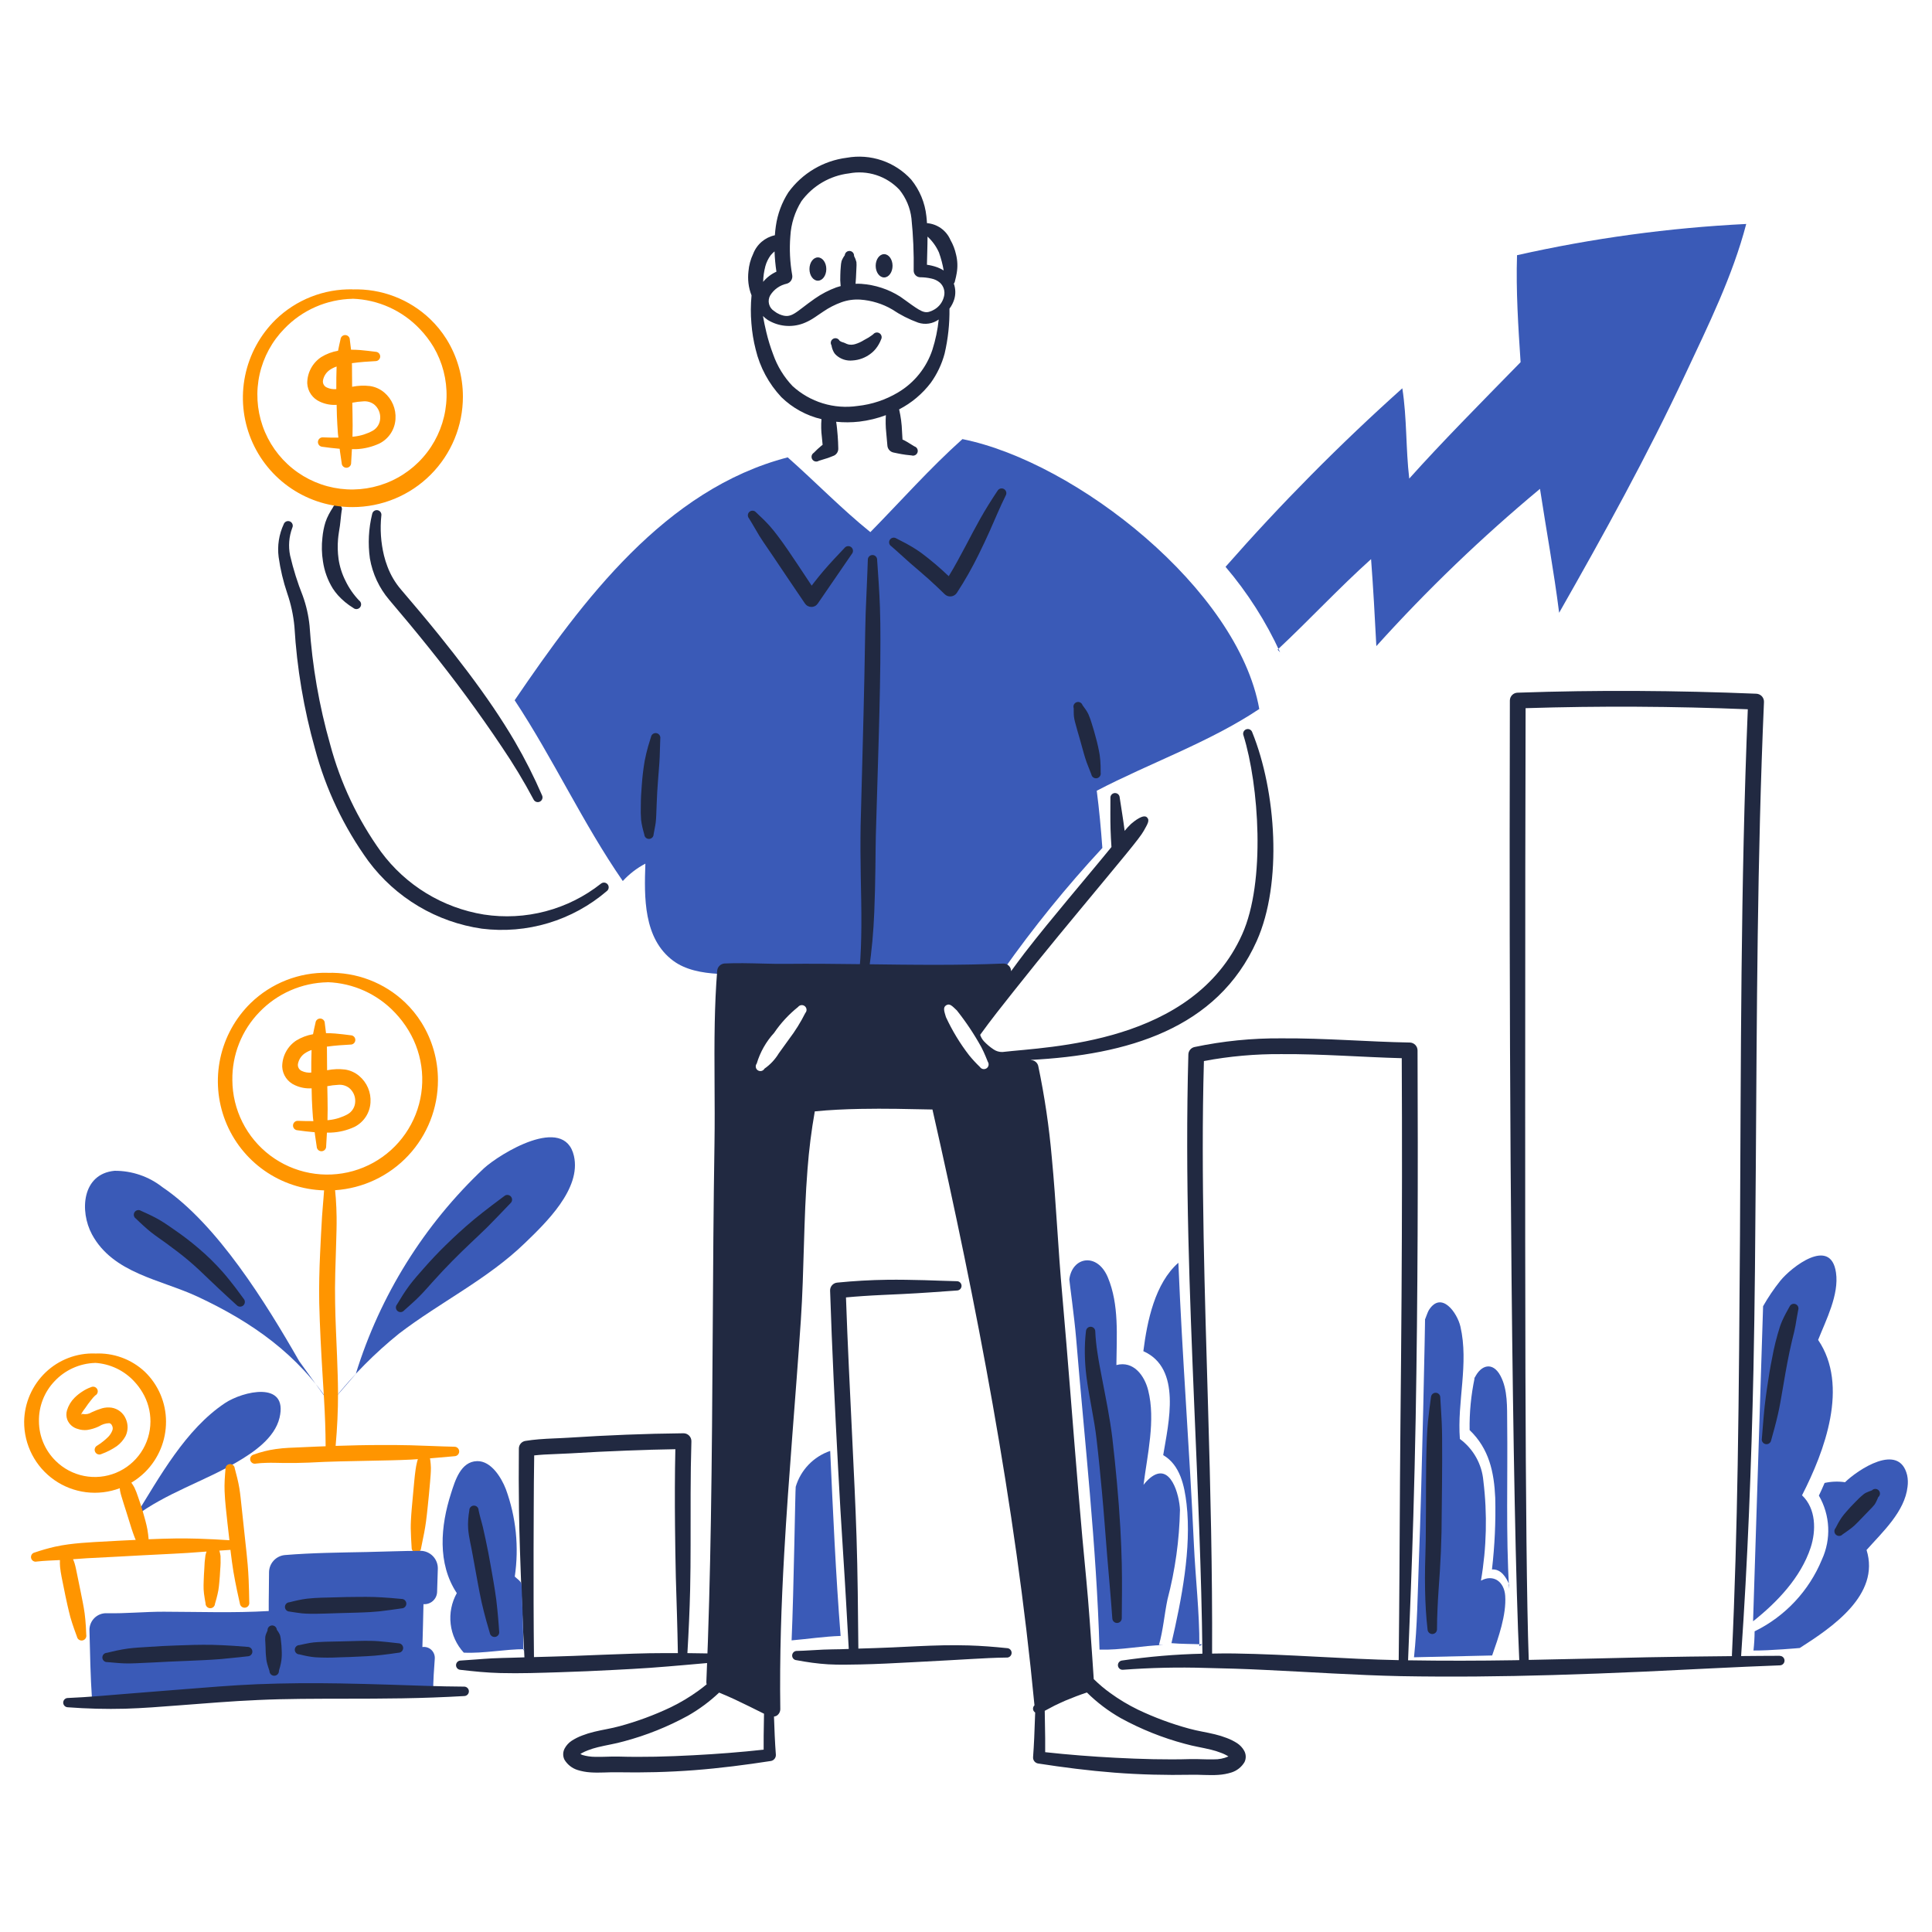 <svg width="616" height="616" viewBox="0 0 616 616" fill="none" xmlns="http://www.w3.org/2000/svg">
<path d="M105.589 448.112C95.09 431.847 80.265 421.483 62.983 413.419C51.203 407.921 36.031 406.027 29.313 393.55C25.355 386.201 26.11 374.312 36.495 373.299C42.05 373.252 47.455 375.099 51.819 378.535C69.221 390.282 84.775 415.418 95.4 433.997" fill="#3A5AB7"/>
<path d="M106.46 446.138C112.595 438.412 119.565 431.388 127.244 425.194C140.334 415.184 155.361 407.924 167.284 396.411C173.964 389.968 185.4 379.077 182.992 368.559C179.912 355.149 159.276 367.943 154.286 372.511C135.228 390.463 121.153 413.053 113.436 438.071" fill="#3A5AB7"/>
<path d="M281.894 81.035C283.375 81.035 284.58 82.698 284.58 84.749C284.58 86.801 283.375 88.464 281.894 88.464C280.412 88.464 279.205 86.801 279.205 84.749C279.205 82.698 280.409 81.035 281.894 81.035Z" fill="#212941"/>
<path d="M260.774 82.07C262.258 82.07 263.459 83.733 263.459 85.784C263.459 87.835 262.258 89.499 260.774 89.499C259.289 89.499 258.088 87.835 258.088 85.784C258.088 83.733 259.289 82.07 260.774 82.07Z" fill="#212941"/>
<path d="M265.11 110.098C265.228 110.894 265.493 111.662 265.892 112.361C266.077 112.682 266.312 112.972 266.588 113.218C267.293 113.859 268.127 114.344 269.033 114.639C269.939 114.934 270.898 115.033 271.846 114.93C273.92 114.802 275.908 114.06 277.559 112.799C278.179 112.341 278.738 111.806 279.222 111.206C279.944 110.307 280.521 109.3 280.932 108.222C281.108 107.891 281.154 107.507 281.062 107.144C280.969 106.781 280.745 106.466 280.433 106.259C280.12 106.052 279.742 105.97 279.372 106.027C279.002 106.084 278.666 106.277 278.431 106.568C278.058 106.864 277.67 107.14 277.267 107.393C276.706 107.794 276.081 108.071 275.477 108.434C274.593 108.995 273.635 109.43 272.631 109.728C271.961 109.928 271.252 109.965 270.565 109.836C270.174 109.739 269.797 109.593 269.443 109.402C268.892 109.112 268.27 109.121 267.682 108.632C267.589 108.454 267.462 108.297 267.307 108.17C267.153 108.043 266.974 107.949 266.782 107.893C266.59 107.837 266.388 107.82 266.189 107.844C265.991 107.868 265.799 107.932 265.626 108.032C265.452 108.132 265.301 108.267 265.181 108.427C265.061 108.587 264.975 108.77 264.928 108.964C264.88 109.159 264.873 109.361 264.906 109.558C264.939 109.756 265.011 109.944 265.119 110.113L265.11 110.098Z" fill="#212941"/>
<path d="M304.486 89.585C304.718 88.746 304.905 87.894 305.046 87.035C305.381 85.09 305.308 83.098 304.834 81.183C304.478 79.538 303.872 77.958 303.035 76.498C302.394 75.01 301.359 73.726 300.042 72.783C298.724 71.841 297.175 71.275 295.56 71.148C295.501 70.397 295.468 69.639 295.366 68.903C294.911 64.649 293.239 60.616 290.552 57.288C287.996 54.477 284.769 52.36 281.172 51.137C277.575 49.914 273.726 49.625 269.987 50.296C266.29 50.763 262.729 51.984 259.524 53.884C256.319 55.784 253.539 58.322 251.356 61.341C249.266 64.596 247.906 68.266 247.37 72.097C247.219 73.058 247.136 74.034 247.062 75.01C245.508 75.34 244.061 76.054 242.853 77.086C241.646 78.119 240.715 79.437 240.148 80.921C239.304 82.685 238.792 84.589 238.635 86.539C238.495 87.776 238.495 89.025 238.635 90.263C238.788 91.603 239.119 92.918 239.621 94.171C239.338 97.141 239.323 100.13 239.578 103.103C239.79 105.909 240.245 108.692 240.939 111.419C242.3 117.117 245.125 122.361 249.135 126.631C252.681 130.086 257.099 132.511 261.917 133.647C261.762 135.539 261.804 137.441 262.043 139.324C262.114 140.162 262.213 140.993 262.284 141.831C262.16 141.92 262.034 142.013 261.911 142.108C261.051 142.813 260.234 143.57 259.465 144.375C259.296 144.48 259.15 144.617 259.034 144.779C258.918 144.94 258.835 145.123 258.791 145.317C258.746 145.511 258.74 145.712 258.773 145.908C258.807 146.104 258.879 146.291 258.985 146.459C259.091 146.628 259.229 146.773 259.392 146.887C259.555 147.002 259.738 147.083 259.933 147.126C260.127 147.169 260.327 147.173 260.523 147.138C260.719 147.103 260.906 147.03 261.073 146.922C262.071 146.571 263.041 146.352 264.045 145.998C264.695 145.77 265.302 145.496 265.933 145.256C266.354 145.046 266.706 144.718 266.944 144.312C267.182 143.907 267.298 143.441 267.276 142.97C267.249 141.609 267.196 140.251 267.082 138.896C266.959 137.417 266.839 135.939 266.599 134.476C269.057 134.723 271.535 134.708 273.991 134.43C276.883 134.086 279.724 133.396 282.451 132.372C282.333 134.202 282.369 136.037 282.559 137.861C282.664 139.253 282.815 140.633 282.932 142.031C282.963 142.557 283.164 143.059 283.503 143.462C283.843 143.865 284.304 144.147 284.817 144.267C285.316 144.35 285.796 144.47 286.286 144.575C287.115 144.741 287.915 144.883 288.75 144.997C289.4 145.093 290.007 145.157 290.663 145.21C291.044 145.329 291.457 145.292 291.812 145.106C292.166 144.921 292.432 144.602 292.551 144.221C292.67 143.839 292.633 143.426 292.447 143.072C292.262 142.718 291.944 142.452 291.562 142.333C290.469 141.717 289.526 141.024 288.42 140.454C288.199 140.34 287.977 140.235 287.755 140.146C287.709 139.265 287.666 138.384 287.601 137.507C287.52 135.156 287.21 132.818 286.677 130.527C290.626 128.49 294.071 125.6 296.764 122.067C298.794 119.246 300.293 116.08 301.187 112.722C302.277 108.034 302.794 103.231 302.727 98.418C303.414 97.506 303.935 96.48 304.267 95.388C304.747 93.756 304.692 92.014 304.11 90.416C304.321 90.187 304.453 89.895 304.486 89.585ZM295.732 75.432C297.283 76.855 298.523 78.582 299.376 80.505C300.048 82.368 300.553 84.287 300.885 86.24C300.263 85.845 299.603 85.514 298.914 85.251C297.824 84.852 296.694 84.571 295.545 84.413C295.591 81.543 295.735 78.488 295.732 75.432ZM244.032 84.857C244.381 83.607 244.954 82.431 245.722 81.386C246.096 80.94 246.508 80.528 246.954 80.154C247.03 82.32 247.231 84.479 247.555 86.622C245.915 87.366 244.466 88.476 243.32 89.865C243.36 88.174 243.599 86.493 244.032 84.857ZM297.288 111.514C295.399 117.225 291.509 122.059 286.335 125.125C282.397 127.482 277.994 128.953 273.43 129.437C269.716 129.986 265.927 129.7 262.337 128.599C258.748 127.499 255.449 125.612 252.68 123.077C249.941 120.191 247.842 116.759 246.52 113.005C245.641 110.694 244.912 108.327 244.34 105.921C243.914 104.187 243.566 102.462 243.265 100.759C243.736 101.229 244.252 101.652 244.805 102.022C246.472 103.044 248.35 103.675 250.296 103.868C252.243 104.061 254.207 103.811 256.044 103.137C257.053 102.754 258.024 102.278 258.945 101.714C260.198 100.959 261.366 100.048 262.567 99.293C264.346 98.081 266.271 97.098 268.296 96.367C270.209 95.687 272.241 95.401 274.268 95.526C276.059 95.647 277.83 95.977 279.544 96.509C281.267 97.028 282.921 97.752 284.472 98.665C287.048 100.396 289.825 101.809 292.742 102.872C293.836 103.237 295.002 103.337 296.143 103.163C297.283 102.989 298.366 102.546 299.302 101.871C298.966 105.147 298.291 108.378 297.288 111.514ZM300.984 94.504C300.786 95.376 300.41 96.197 299.88 96.918C299.35 97.638 298.677 98.241 297.904 98.689C295.314 100.14 294.365 99.795 290.607 97.149C289.289 96.225 288.054 95.27 286.994 94.562C285.141 93.384 283.147 92.443 281.059 91.762C278.971 91.08 276.807 90.656 274.616 90.5C274 90.46 273.384 90.46 272.786 90.475C272.854 89.837 272.876 89.197 272.919 88.553C272.971 87.515 273.033 86.477 273.061 85.436C273.114 84.81 273.114 84.18 273.061 83.554C272.89 82.875 272.637 82.219 272.306 81.602C272.334 81.209 272.205 80.822 271.947 80.525C271.689 80.228 271.324 80.046 270.932 80.018C270.54 79.991 270.153 80.12 269.856 80.377C269.559 80.635 269.377 81 269.349 81.392C268.922 81.956 268.578 82.579 268.327 83.24C268.185 83.823 268.101 84.418 268.077 85.017C267.988 85.917 267.945 86.822 267.926 87.725C267.871 88.814 267.901 89.905 268.015 90.989C268.015 91.063 268.056 91.131 268.068 91.205C267.597 91.334 267.125 91.464 266.663 91.624C264.248 92.511 261.957 93.704 259.844 95.172C253.376 99.693 252.409 101.831 248.534 100.211C247.932 99.954 247.369 99.614 246.862 99.201C246.033 98.692 245.436 97.88 245.199 96.937C244.961 95.994 245.101 94.996 245.59 94.156C246.171 93.221 246.934 92.412 247.833 91.777C248.733 91.142 249.75 90.694 250.826 90.46C251.412 90.311 251.92 89.945 252.247 89.436C252.574 88.927 252.696 88.314 252.588 87.718C251.863 83.624 251.663 79.454 251.993 75.309C252.221 71.348 253.439 67.507 255.535 64.138C257.321 61.704 259.588 59.663 262.194 58.141C264.801 56.618 267.692 55.646 270.689 55.286C273.597 54.727 276.6 54.914 279.416 55.83C282.232 56.745 284.771 58.36 286.794 60.522C288.891 63.134 290.211 66.282 290.604 69.608C291.173 75.169 291.411 80.759 291.316 86.348C291.331 86.882 291.548 87.39 291.922 87.771C292.297 88.151 292.802 88.376 293.336 88.399C294.549 88.401 295.757 88.537 296.94 88.806C297.955 89.005 298.901 89.461 299.69 90.13C300.281 90.674 300.714 91.368 300.943 92.138C301.172 92.908 301.188 93.725 300.99 94.504H300.984Z" fill="#212941"/>
<path d="M319.799 309.438C329.472 295.719 340.055 282.666 351.477 270.365C351.03 264.279 350.479 258.156 349.687 252.116C366.646 243.261 385.628 236.661 401.508 226.053C394.732 187.898 343.155 147.304 306.86 140.004C296.567 149.204 287.179 159.812 277.508 169.662C268.268 162.205 260.022 153.661 251.149 145.823C212.033 155.987 185.705 191.539 164.093 223.269C176.413 241.9 185.819 262.465 198.57 280.908C200.633 278.659 203.07 276.784 205.771 275.364C205.396 286.015 205.112 299.247 214.642 306.328C222.456 312.13 235.444 310.288 244.601 310.501C255.723 310.76 266.777 309.355 277.865 309.247C291.636 309.109 306.078 310.815 319.799 309.438Z" fill="#3A5AB7"/>
<path d="M258.794 186.725C259.062 186.377 259.317 186.029 259.585 185.693C260.592 184.403 261.606 183.137 262.665 181.905C264.79 179.441 267.008 177.075 269.266 174.713C269.389 174.553 269.543 174.419 269.719 174.32C269.895 174.221 270.089 174.158 270.29 174.135C270.491 174.112 270.694 174.13 270.888 174.188C271.081 174.245 271.262 174.341 271.417 174.47C271.573 174.599 271.702 174.757 271.795 174.936C271.888 175.116 271.945 175.312 271.96 175.513C271.976 175.715 271.952 175.917 271.888 176.109C271.824 176.301 271.722 176.477 271.588 176.629L260.725 192.463C260.497 192.791 260.192 193.059 259.836 193.242C259.481 193.425 259.086 193.518 258.686 193.513C258.286 193.509 257.894 193.409 257.541 193.221C257.188 193.034 256.886 192.764 256.659 192.435C253.231 187.461 249.859 182.327 246.424 177.269C245.411 175.766 244.37 174.282 243.366 172.779C242.929 172.132 242.51 171.488 242.1 170.826C240.963 168.956 239.944 167.081 238.783 165.245C238.534 164.942 238.415 164.552 238.453 164.162C238.491 163.771 238.683 163.412 238.986 163.163C239.289 162.914 239.679 162.795 240.069 162.833C240.46 162.872 240.819 163.063 241.068 163.366C242.528 164.749 243.979 166.098 245.331 167.604C246.212 168.59 247.04 169.631 247.841 170.684C250.163 173.73 252.289 176.946 254.423 180.134C255.892 182.336 257.343 184.535 258.794 186.725Z" fill="#212941"/>
<path d="M302.493 183.716C304.458 180.525 306.189 177.226 307.957 173.931C309.46 171.079 310.944 168.217 312.53 165.408C314.246 162.356 316.097 159.402 318.056 156.476C318.257 156.131 318.586 155.879 318.972 155.777C319.358 155.674 319.769 155.729 320.115 155.93C320.461 156.13 320.712 156.46 320.815 156.846C320.917 157.232 320.862 157.643 320.662 157.989C318.814 161.685 317.274 165.485 315.589 169.252C314.459 171.787 313.27 174.294 312.041 176.78C309.973 181.009 307.647 185.106 305.074 189.047C304.865 189.356 304.592 189.616 304.273 189.808C303.954 190 303.596 190.12 303.226 190.159C302.856 190.199 302.482 190.157 302.13 190.033C301.779 189.91 301.46 189.71 301.196 189.448C299.585 187.861 297.904 186.297 296.194 184.738C294.229 182.952 292.162 181.252 290.154 179.502C289.138 178.618 288.171 177.707 287.173 176.82C286.175 175.933 285.18 175.012 284.158 174.149C283.994 174.043 283.854 173.906 283.743 173.745C283.633 173.585 283.556 173.404 283.516 173.214C283.475 173.023 283.473 172.827 283.508 172.635C283.544 172.444 283.617 172.261 283.723 172.098C283.829 171.935 283.967 171.794 284.127 171.684C284.288 171.574 284.468 171.496 284.659 171.456C284.849 171.416 285.046 171.413 285.237 171.449C285.429 171.485 285.611 171.558 285.775 171.664C287.752 172.656 289.717 173.678 291.627 174.879C292.437 175.384 293.219 175.917 293.995 176.484C296.968 178.725 299.805 181.139 302.493 183.716Z" fill="#212941"/>
<path d="M276.697 178.48C276.528 184.135 276.217 189.768 276.011 195.42C275.94 197.45 275.903 199.485 275.86 201.515C275.77 206.258 275.699 211.002 275.601 215.742C275.271 231.591 274.8 247.429 274.4 263.251C274.31 268.57 274.347 273.954 274.446 279.356C274.544 284.675 274.677 290.016 274.64 295.329C274.606 299.884 274.471 304.421 274.07 308.924C274.042 309.123 274.055 309.325 274.106 309.518C274.157 309.712 274.247 309.894 274.369 310.052C274.492 310.211 274.645 310.344 274.819 310.443C274.993 310.541 275.186 310.604 275.385 310.628C275.584 310.652 275.785 310.635 275.978 310.58C276.171 310.524 276.35 310.431 276.506 310.305C276.663 310.18 276.792 310.024 276.887 309.848C276.982 309.671 277.041 309.478 277.061 309.278C277.948 303.17 278.512 297.019 278.752 290.851C278.949 286.252 279.044 281.651 279.109 277.058C279.174 272.466 279.18 267.905 279.34 263.374C279.614 253.487 279.956 243.585 280.221 233.683C280.486 223.78 280.726 213.847 280.711 203.936C280.711 200.526 280.683 197.129 280.566 193.72C280.39 188.604 280.015 183.522 279.66 178.418C279.653 178.025 279.49 177.651 279.207 177.379C278.924 177.106 278.544 176.957 278.151 176.964C277.758 176.972 277.384 177.135 277.112 177.418C276.839 177.701 276.69 178.081 276.697 178.474V178.48Z" fill="#212941"/>
<path d="M208.414 265.924C208.608 264.67 208.91 263.516 209.07 262.25C209.169 261.449 209.197 260.639 209.24 259.832C209.347 257.411 209.409 254.99 209.548 252.56C209.686 250.13 209.893 247.712 210.08 245.291C210.185 243.991 210.284 242.701 210.336 241.401C210.435 239.418 210.425 237.471 210.524 235.494C210.557 235.299 210.552 235.1 210.508 234.907C210.465 234.715 210.384 234.533 210.27 234.372C210.04 234.046 209.69 233.825 209.297 233.758C208.904 233.691 208.5 233.782 208.175 234.012C207.849 234.242 207.628 234.593 207.561 234.985C207.253 235.993 206.945 236.972 206.637 237.995C206.227 239.516 205.842 241.028 205.55 242.587C205.112 245.167 204.804 247.768 204.626 250.379C204.438 252.578 204.318 254.778 204.318 256.983C204.262 258.451 204.291 259.922 204.404 261.387C204.493 262.188 204.647 262.952 204.814 263.737C204.98 264.523 205.214 265.277 205.43 266.069C205.439 266.264 205.487 266.455 205.57 266.631C205.654 266.807 205.771 266.965 205.915 267.096C206.06 267.227 206.228 267.328 206.412 267.394C206.596 267.46 206.79 267.489 206.985 267.479C207.18 267.47 207.371 267.422 207.547 267.339C207.723 267.256 207.882 267.138 208.013 266.994C208.144 266.849 208.245 266.681 208.311 266.497C208.376 266.314 208.405 266.119 208.396 265.924H208.414Z" fill="#212941"/>
<path d="M342.339 225.795C342.373 226.737 342.311 227.584 342.425 228.536C342.504 229.116 342.62 229.69 342.773 230.255C343.192 231.933 343.716 233.609 344.19 235.29C344.664 236.972 345.114 238.645 345.595 240.317C345.853 241.207 346.121 242.097 346.432 242.969C346.913 244.33 347.483 245.584 347.972 246.92C348.045 247.313 348.27 247.661 348.599 247.888C348.928 248.115 349.334 248.202 349.726 248.129C350.119 248.057 350.467 247.832 350.694 247.503C350.921 247.174 351.008 246.768 350.935 246.375C350.935 245.602 350.935 244.872 350.911 244.099C350.876 242.966 350.781 241.835 350.624 240.711C350.317 238.863 349.91 237.033 349.408 235.229C349.013 233.689 348.579 232.186 348.099 230.701C347.806 229.696 347.453 228.709 347.039 227.747C346.789 227.231 346.5 226.734 346.177 226.26C345.838 225.755 345.508 225.336 345.154 224.846C345.094 224.658 344.997 224.485 344.869 224.335C344.741 224.185 344.585 224.062 344.409 223.974C344.233 223.885 344.041 223.832 343.845 223.818C343.648 223.804 343.451 223.83 343.264 223.893C343.078 223.956 342.906 224.056 342.758 224.186C342.61 224.316 342.49 224.475 342.404 224.652C342.318 224.829 342.269 225.022 342.258 225.219C342.247 225.415 342.276 225.612 342.342 225.798L342.339 225.795Z" fill="#212941"/>
<path d="M106.174 161.762C105.681 162.501 105.227 163.266 104.813 164.053C104.398 164.84 104.047 165.659 103.763 166.502C103.272 168.097 102.95 169.739 102.802 171.402C102.511 173.926 102.568 176.479 102.971 178.988C103.412 182.046 104.475 184.981 106.094 187.612C106.595 188.391 107.157 189.128 107.776 189.817C109.2 191.385 110.842 192.739 112.652 193.84C112.806 193.972 112.986 194.072 113.181 194.133C113.375 194.193 113.58 194.214 113.782 194.194C113.985 194.173 114.181 194.112 114.36 194.013C114.538 193.915 114.694 193.781 114.819 193.62C114.944 193.459 115.035 193.275 115.087 193.078C115.139 192.881 115.15 192.676 115.12 192.474C115.091 192.273 115.02 192.08 114.913 191.906C114.807 191.733 114.666 191.583 114.5 191.465C112.747 189.632 111.292 187.536 110.188 185.253C109.061 183.051 108.304 180.68 107.945 178.233C107.656 176.131 107.602 174.003 107.785 171.889C107.902 170.466 108.167 169.046 108.383 167.614C108.497 166.825 108.552 166.052 108.648 165.257C108.743 164.463 108.799 163.656 108.934 162.836C109.004 162.654 109.038 162.46 109.033 162.265C109.028 162.07 108.985 161.878 108.906 161.7C108.827 161.522 108.713 161.361 108.572 161.226C108.431 161.092 108.264 160.986 108.082 160.916C107.9 160.846 107.706 160.812 107.511 160.817C107.316 160.822 107.124 160.865 106.946 160.944C106.768 161.023 106.607 161.137 106.472 161.278C106.338 161.419 106.232 161.586 106.162 161.768L106.174 161.762Z" fill="#212941"/>
<path d="M118.65 163.933C117.52 168.555 117.278 173.349 117.938 178.061C118.773 182.931 120.9 187.487 124.098 191.253C132.568 201.183 141.02 211.611 148.708 222.053C150.666 224.714 152.579 227.384 154.439 230.027C156.351 232.741 158.199 235.437 159.983 238.115C163.657 243.519 167.036 249.117 170.107 254.885C170.192 255.064 170.311 255.224 170.458 255.357C170.605 255.49 170.776 255.593 170.962 255.659C171.149 255.726 171.346 255.755 171.544 255.745C171.742 255.735 171.935 255.686 172.114 255.601C172.293 255.517 172.453 255.398 172.586 255.251C172.719 255.104 172.821 254.933 172.888 254.746C172.954 254.56 172.983 254.363 172.973 254.165C172.964 253.967 172.915 253.774 172.83 253.595C170.286 247.711 167.392 241.984 164.163 236.445C162.053 232.842 159.759 229.229 157.328 225.635C152.092 217.904 146.207 210.235 140.13 202.67C136.126 197.705 132.005 192.814 127.902 188.022C126.03 185.853 124.557 183.37 123.55 180.688C123.106 179.533 122.735 178.351 122.438 177.149C121.425 172.978 121.136 168.664 121.585 164.395C121.62 164.201 121.616 164.002 121.573 163.809C121.53 163.617 121.449 163.435 121.335 163.274C121.22 163.113 121.075 162.977 120.908 162.873C120.74 162.769 120.553 162.699 120.358 162.669C120.163 162.638 119.964 162.646 119.773 162.693C119.581 162.741 119.401 162.826 119.243 162.943C119.084 163.061 118.951 163.209 118.851 163.379C118.751 163.549 118.686 163.737 118.659 163.933H118.65Z" fill="#212941"/>
<path d="M90.487 167.084C88.949 170.365 88.379 174.017 88.842 177.611C89.391 181.539 90.308 185.406 91.58 189.161C92.772 192.612 93.544 196.195 93.878 199.83C94.659 212.999 96.857 226.046 100.435 238.743C103.876 251.64 109.658 263.794 117.492 274.6C121.808 280.384 127.222 285.26 133.424 288.949C139.626 292.638 146.494 295.067 153.636 296.099C160.753 296.987 167.976 296.377 174.843 294.309C181.71 292.24 188.068 288.758 193.51 284.087C193.664 283.963 193.793 283.81 193.888 283.636C193.983 283.463 194.043 283.272 194.064 283.075C194.086 282.878 194.068 282.679 194.013 282.489C193.957 282.299 193.865 282.122 193.741 281.968C193.617 281.813 193.464 281.685 193.29 281.59C193.117 281.495 192.926 281.435 192.729 281.413C192.532 281.392 192.333 281.41 192.143 281.465C191.953 281.52 191.776 281.613 191.622 281.737C186.408 285.858 180.401 288.86 173.976 290.555C167.551 292.251 160.845 292.604 154.277 291.593C141.145 289.464 129.368 282.277 121.469 271.573C114.037 261.24 108.546 249.642 105.265 237.345C101.753 225.002 99.553 212.324 98.701 199.519C98.374 196.27 97.65 193.072 96.545 189.999C94.874 185.814 93.521 181.508 92.498 177.118C91.893 174.166 92.133 171.104 93.191 168.282C93.28 168.102 93.332 167.906 93.343 167.706C93.354 167.506 93.325 167.306 93.257 167.117C93.188 166.929 93.083 166.756 92.946 166.61C92.809 166.463 92.644 166.346 92.46 166.265C92.277 166.184 92.079 166.141 91.879 166.138C91.678 166.136 91.479 166.174 91.294 166.251C91.109 166.327 90.941 166.441 90.801 166.584C90.66 166.727 90.55 166.897 90.478 167.084H90.487Z" fill="#212941"/>
<path d="M399.267 233.492C399.208 233.3 399.11 233.123 398.981 232.97C398.851 232.818 398.692 232.693 398.513 232.603C398.334 232.514 398.138 232.462 397.939 232.449C397.739 232.437 397.538 232.466 397.35 232.533C397.161 232.601 396.988 232.705 396.841 232.841C396.694 232.977 396.576 233.142 396.494 233.325C396.413 233.507 396.368 233.705 396.365 233.905C396.361 234.105 396.398 234.304 396.474 234.49C401.359 250.198 403.622 281.13 396.039 297.938C380.356 332.868 334.439 333.693 319.612 335.424C318.578 335.452 317.563 335.143 316.72 334.543C315.624 333.814 314.615 332.96 313.714 331.999C313.174 331.406 312.765 330.705 312.516 329.942C315.935 325.208 319.532 320.665 323.145 316.125C325.609 313.045 328.073 309.965 330.537 306.885C335.2 301.136 339.904 295.409 344.65 289.705C357.444 274.24 363.394 267.279 364.706 264.852C365.923 262.662 366.681 261.498 365.677 260.58C364.54 259.542 361.836 261.658 360.656 262.662C359.913 263.362 359.22 264.113 358.583 264.911C358.075 260.934 357.601 258.301 357 254.263C356.99 254.066 356.941 253.872 356.855 253.694C356.77 253.516 356.649 253.357 356.501 253.226C356.353 253.095 356.18 252.996 355.992 252.933C355.805 252.87 355.607 252.845 355.41 252.86C355.213 252.875 355.02 252.929 354.845 253.019C354.669 253.109 354.513 253.234 354.386 253.385C354.259 253.536 354.163 253.712 354.105 253.901C354.047 254.09 354.027 254.288 354.047 254.485C354.047 257.814 353.991 261.125 354.09 264.452C354.142 266.321 354.259 268.188 354.376 270.067C349.873 275.592 345.281 281.01 340.753 286.474C335.992 292.212 331.248 297.953 326.693 303.842C325.218 305.748 323.813 307.707 322.381 309.648C322.381 309.317 322.314 308.99 322.183 308.686C322.052 308.382 321.86 308.108 321.62 307.881C321.379 307.654 321.095 307.479 320.784 307.366C320.473 307.253 320.143 307.204 319.812 307.224C312.907 307.51 306.002 307.615 299.096 307.624C282.902 307.652 266.701 307.153 250.488 307.316C245.985 307.362 241.491 307.138 236.997 307.104C235.014 307.085 233.036 307.104 231.053 307.199C230.442 307.231 229.864 307.483 229.426 307.909C228.987 308.335 228.718 308.906 228.669 309.515C228.225 315.041 228.001 320.576 227.887 326.12C227.637 338.932 228.01 351.77 227.807 364.567C227.166 404.653 227.326 444.73 226.658 484.798C226.374 501.954 225.937 519.1 225.216 536.234C225.204 536.503 225.236 536.773 225.312 537.032C224.468 537.734 223.599 538.405 222.706 539.055C219.931 541.07 216.983 542.835 213.897 544.331C208.648 546.83 203.184 548.852 197.573 550.374C194.897 551.12 192.094 551.511 189.377 552.179C188.09 552.488 186.824 552.883 185.589 553.362C184.433 553.795 183.326 554.351 182.287 555.019C181.362 555.63 180.598 556.456 180.064 557.428C179.758 557.976 179.589 558.589 179.57 559.216C179.551 559.843 179.684 560.466 179.956 561.031C180.893 562.609 182.379 563.788 184.129 564.342C185.484 564.764 186.886 565.022 188.303 565.109C191.176 565.312 194.247 565.001 196.942 565.072C205.021 565.223 213.244 565.029 221.437 564.398C229.63 563.766 237.761 562.713 245.711 561.487C246.191 561.423 246.629 561.181 246.938 560.808C247.247 560.435 247.404 559.959 247.377 559.476C247.217 557.437 247.109 555.401 247.01 553.353C246.912 551.305 246.853 549.33 246.779 547.316C247.076 547.278 247.363 547.186 247.626 547.045C247.988 546.814 248.284 546.495 248.488 546.118C248.692 545.74 248.796 545.318 248.791 544.889C248.55 528.275 249.099 511.77 250.038 495.301C251.443 470.491 253.676 445.756 255.348 420.823C256.408 404.986 256.195 388.773 257.467 372.809C257.932 366.622 258.707 360.463 259.789 354.354C264.514 353.883 269.408 353.652 274.355 353.562C282.055 353.411 289.875 353.599 297.304 353.756C304.388 384.963 310.942 416.32 316.523 447.847C322.144 479.627 326.752 511.576 329.832 543.725C329.59 543.951 329.432 544.252 329.384 544.579C329.336 544.907 329.4 545.241 329.567 545.526C329.691 545.727 329.859 545.897 330.056 546.025C329.952 548.73 329.862 551.443 329.748 554.147C329.65 556.196 329.542 558.231 329.385 560.27C329.357 560.754 329.513 561.23 329.821 561.603C330.13 561.976 330.568 562.219 331.048 562.282C339.004 563.514 347.144 564.558 355.322 565.192C363.499 565.827 371.738 566.018 379.817 565.867C382.515 565.796 385.583 566.107 388.459 565.904C389.875 565.817 391.276 565.559 392.63 565.137C394.38 564.583 395.866 563.405 396.803 561.826C397.075 561.26 397.207 560.638 397.189 560.011C397.171 559.384 397.003 558.771 396.698 558.222C396.161 557.251 395.397 556.425 394.472 555.814C393.434 555.146 392.328 554.59 391.173 554.157C389.937 553.678 388.67 553.283 387.381 552.974C384.668 552.306 381.865 551.914 379.186 551.169C373.575 549.646 368.111 547.624 362.862 545.126C359.777 543.628 356.829 541.863 354.053 539.85C352.213 538.533 350.479 537.075 348.866 535.489C348.826 535.449 348.774 535.424 348.731 535.384C348.577 533.228 348.047 524.89 347.44 516.701C347.086 511.967 346.713 507.285 346.374 503.851C345.475 494.756 344.674 485.654 343.91 476.544C342.121 455.267 340.553 433.975 338.674 412.708C337.365 398.383 336.752 383.629 335.354 369.055C334.498 359.263 333.058 349.532 331.042 339.912C330.934 339.421 330.677 338.976 330.306 338.637C329.934 338.297 329.468 338.081 328.969 338.018C328.818 337.999 328.661 337.968 328.523 337.947C359.298 336.357 388.115 328.146 400.706 300.004C408.975 281.512 406.869 252.209 399.267 233.492ZM243.481 557.862C236.123 558.672 228.62 559.251 221.12 559.642C213.05 560.076 204.978 560.301 197.05 560.061C194.774 560.005 192.22 560.221 189.756 560.15C188.372 560.146 186.996 559.945 185.669 559.553C185.456 559.467 185.25 559.364 185.053 559.245C185.179 559.155 185.312 559.075 185.444 558.995C186.087 558.637 186.757 558.328 187.446 558.071C188.471 557.674 189.52 557.345 190.588 557.086C193.36 556.402 196.212 555.989 198.935 555.207C206.049 553.313 212.909 550.568 219.364 547.029C222.952 544.98 226.282 542.51 229.285 539.671C230.936 540.346 232.574 541.051 234.198 541.806C237.367 543.284 240.49 544.864 243.598 546.404C243.558 548.745 243.508 551.083 243.487 553.421C243.462 554.899 243.462 556.377 243.481 557.862ZM256.783 322.953C255.302 325.912 253.549 328.727 251.547 331.362C250.469 332.865 249.391 334.368 248.307 335.855C247.147 337.784 245.591 339.446 243.743 340.731C243.644 340.911 243.51 341.069 243.348 341.195C243.186 341.32 242.999 341.411 242.8 341.46C242.601 341.51 242.394 341.518 242.192 341.483C241.989 341.449 241.796 341.372 241.625 341.259C241.454 341.146 241.308 340.999 241.197 340.827C241.086 340.654 241.011 340.461 240.979 340.258C240.946 340.056 240.956 339.849 241.008 339.65C241.059 339.452 241.151 339.266 241.279 339.105C242.363 335.465 244.259 332.118 246.823 329.317C248.941 326.198 251.515 323.415 254.458 321.059C254.58 320.9 254.733 320.766 254.908 320.667C255.083 320.567 255.276 320.504 255.476 320.48C255.675 320.456 255.878 320.473 256.071 320.528C256.264 320.584 256.444 320.678 256.601 320.805C256.757 320.931 256.886 321.088 256.981 321.265C257.076 321.442 257.134 321.637 257.153 321.837C257.171 322.037 257.15 322.239 257.089 322.431C257.028 322.623 256.929 322.8 256.799 322.953H256.783ZM314.524 340.633C314.359 340.741 314.174 340.816 313.98 340.852C313.786 340.889 313.586 340.887 313.393 340.847C313.2 340.807 313.016 340.729 312.853 340.617C312.69 340.506 312.55 340.364 312.442 340.198C311.216 339.023 310.063 337.775 308.989 336.459C306.076 332.687 303.597 328.598 301.597 324.272C301.049 322.424 300.578 321.192 301.696 320.514C302.814 319.836 303.575 320.739 305.068 322.143C308.007 325.837 310.629 329.772 312.907 333.906C313.893 335.785 314.78 338.122 314.952 338.526C315.065 338.693 315.144 338.88 315.183 339.078C315.223 339.276 315.223 339.479 315.183 339.677C315.143 339.874 315.064 340.062 314.951 340.228C314.838 340.395 314.693 340.538 314.524 340.648V340.633ZM357.367 547.821C363.823 551.358 370.683 554.104 377.797 555.998C380.519 556.781 383.387 557.193 386.143 557.877C387.212 558.134 388.261 558.464 389.285 558.863C390.124 559.16 390.927 559.552 391.678 560.03C390.196 560.678 388.589 560.993 386.972 560.954C384.508 561.025 381.955 560.809 379.675 560.865C371.747 561.105 363.678 560.865 355.605 560.446C348.105 560.055 340.602 559.476 333.244 558.666C333.263 557.178 333.263 555.703 333.244 554.218C333.22 551.308 333.143 548.394 333.106 545.477C334.149 544.933 335.191 544.381 336.232 543.82C337.375 543.29 338.486 542.736 339.651 542.24C341.948 541.27 344.271 540.392 346.547 539.634C349.777 542.829 353.415 545.581 357.367 547.821Z" fill="#212941"/>
<path d="M112.404 92.255C107.878 92.166 103.379 92.975 99.168 94.635C94.956 96.296 91.116 98.775 87.869 101.93C82.927 106.789 79.545 113.01 78.154 119.799C76.763 126.589 77.426 133.639 80.059 140.05C82.691 146.461 87.174 151.943 92.935 155.795C98.696 159.648 105.474 161.697 112.404 161.682C117.028 161.682 121.606 160.771 125.877 159.001C130.149 157.231 134.029 154.637 137.297 151.366C140.565 148.095 143.157 144.213 144.923 139.94C146.69 135.667 147.597 131.088 147.593 126.465C147.597 119.983 145.783 113.63 142.357 108.126C140.894 105.789 139.146 103.641 137.155 101.732C133.868 98.591 129.987 96.137 125.74 94.514C121.492 92.891 116.964 92.131 112.42 92.28L112.404 92.255ZM112.404 95.246C120.573 95.521 128.303 99.012 133.909 104.96C135.557 106.687 137.01 108.591 138.239 110.637C141.087 115.491 142.521 121.045 142.378 126.671C142.234 132.297 140.52 137.771 137.428 142.473C134.337 147.176 129.992 150.92 124.883 153.282C119.775 155.644 114.108 156.531 108.523 155.841C102.937 155.15 97.656 152.912 93.277 149.377C88.897 145.843 85.594 141.153 83.74 135.84C81.886 130.526 81.556 124.799 82.786 119.308C84.016 113.816 86.759 108.778 90.703 104.763C93.519 101.833 96.885 99.486 100.609 97.857C104.333 96.228 108.341 95.35 112.404 95.27V95.246Z" fill="#FF9500"/>
<path d="M408.158 208.017C403.637 198.164 397.78 188.98 390.753 180.725C408.389 160.644 427.21 141.636 447.117 123.804C448.614 133.352 448.195 143.032 449.325 152.589C459.576 141.138 471.526 129.077 484.828 115.478C484.08 104.119 483.325 92.766 483.689 81.371C507.718 75.961 532.168 72.628 556.768 71.41C552.456 87.949 544.661 103.731 537.435 119.15C525.198 145.29 511.381 170.318 497.118 195.377C495.445 182.154 493.024 169.037 491.013 155.863C472.444 171.31 455.007 188.068 438.835 206.009C438.364 196.769 437.846 187.501 437.153 178.27C426.866 187.51 417.441 197.699 407.354 207.13" fill="#3A5AB7"/>
<path d="M43.12 483.44C52.918 476.106 64.803 472.395 75.303 466.309C80.724 463.161 87.574 458.56 89.123 452.055C91.969 440.086 77.394 443.594 71.755 447.348C59.176 455.714 50.909 470.867 43.12 483.44Z" fill="#3A5AB7"/>
<path d="M114.492 343.029C113.211 341.954 111.656 341.254 110.002 341.008C108.099 340.781 106.173 340.858 104.294 341.236C104.279 338.985 104.273 336.733 104.242 334.485C104.242 334.226 104.224 333.967 104.221 333.709C106.872 333.336 109.552 333.173 111.77 333.053C112.163 333.063 112.544 332.917 112.829 332.647C113.114 332.377 113.28 332.004 113.291 331.611C113.302 331.218 113.156 330.837 112.886 330.552C112.615 330.267 112.243 330.1 111.85 330.09C110.356 329.911 108.674 329.671 106.894 329.529C105.924 329.452 104.935 329.418 103.949 329.415C103.817 328.371 103.672 327.33 103.558 326.264C103.566 325.88 103.423 325.507 103.161 325.226C102.899 324.944 102.538 324.775 102.154 324.754C101.77 324.733 101.393 324.862 101.102 325.114C100.811 325.366 100.63 325.721 100.595 326.104C100.321 327.336 100.035 328.51 99.807 329.748C97.911 330.075 96.095 330.759 94.454 331.762C93.073 332.676 91.941 333.919 91.159 335.379C90.378 336.84 89.972 338.471 89.979 340.127C90.041 341.389 90.455 342.609 91.174 343.648C91.893 344.687 92.888 345.504 94.047 346.007C95.705 346.777 97.53 347.12 99.354 347.002C99.388 348.166 99.391 349.33 99.437 350.492C99.527 352.389 99.607 354.274 99.767 356.171C99.807 356.602 99.868 357.027 99.915 357.456C98.233 357.477 96.585 357.428 95.061 357.372C94.864 357.355 94.665 357.376 94.477 357.435C94.288 357.494 94.113 357.59 93.962 357.717C93.81 357.843 93.685 357.999 93.594 358.174C93.502 358.349 93.446 358.54 93.428 358.737C93.411 358.934 93.432 359.132 93.491 359.32C93.55 359.509 93.646 359.684 93.772 359.836C93.899 359.987 94.054 360.112 94.229 360.204C94.404 360.295 94.596 360.352 94.793 360.369C96.52 360.609 98.402 360.853 100.337 361.007C100.371 361.278 100.395 361.549 100.429 361.82C100.598 363.083 100.792 364.321 100.98 365.574C100.983 365.775 101.026 365.974 101.106 366.158C101.187 366.342 101.303 366.508 101.449 366.646C101.594 366.785 101.766 366.893 101.954 366.964C102.142 367.035 102.343 367.067 102.543 367.06C102.744 367.052 102.941 367.004 103.123 366.919C103.305 366.834 103.469 366.714 103.603 366.565C103.738 366.416 103.842 366.241 103.908 366.052C103.974 365.862 104.002 365.661 103.99 365.46C104.076 364.016 104.153 362.574 104.239 361.133C104.667 361.133 105.101 361.133 105.526 361.118C108.134 361.014 110.694 360.391 113.057 359.285C114.505 358.547 115.734 357.443 116.624 356.084C117.513 354.724 118.031 353.155 118.127 351.533C118.237 349.929 117.964 348.322 117.333 346.843C116.701 345.365 115.727 344.058 114.492 343.029ZM96.271 341.489C95.825 341.307 95.456 340.976 95.225 340.553C94.995 340.13 94.918 339.64 95.008 339.167C95.27 337.817 96.052 336.624 97.186 335.846C97.853 335.395 98.578 335.036 99.342 334.781C99.246 337.161 99.24 339.548 99.246 341.942V341.985C98.228 342.08 97.203 341.909 96.271 341.489ZM110.879 355.244C109.099 356.227 107.143 356.855 105.123 357.092C104.889 357.126 104.649 357.138 104.415 357.166C104.439 355.996 104.467 354.822 104.467 353.649C104.467 351.209 104.402 348.764 104.356 346.321C105.507 346.089 106.673 345.945 107.846 345.89C109.089 345.773 110.33 346.126 111.326 346.879C111.966 347.406 112.473 348.076 112.809 348.834C113.144 349.592 113.298 350.418 113.257 351.246C113.237 352.061 113.008 352.856 112.591 353.556C112.175 354.256 111.585 354.838 110.879 355.244Z" fill="#FF9500"/>
<path d="M122.474 125.11C121.191 124.035 119.636 123.336 117.98 123.089C116.077 122.865 114.151 122.941 112.273 123.317C112.273 121.066 112.254 118.817 112.224 116.569C112.224 116.307 112.205 116.051 112.202 115.793C114.851 115.417 117.533 115.257 119.751 115.137C120.135 115.133 120.503 114.98 120.777 114.711C121.051 114.441 121.21 114.076 121.221 113.692C121.231 113.308 121.092 112.935 120.833 112.651C120.574 112.367 120.215 112.195 119.831 112.17C118.334 111.995 116.653 111.755 114.875 111.613C113.902 111.536 112.917 111.499 111.931 111.499C111.795 110.452 111.651 109.411 111.537 108.345C111.544 107.96 111.402 107.588 111.14 107.306C110.878 107.025 110.517 106.856 110.133 106.835C109.748 106.814 109.371 106.943 109.08 107.195C108.79 107.447 108.608 107.802 108.574 108.185C108.3 109.417 108.013 110.59 107.785 111.832C105.89 112.158 104.075 112.841 102.435 113.846C101.054 114.759 99.921 116.001 99.14 117.461C98.358 118.921 97.953 120.552 97.96 122.208C98.022 123.47 98.435 124.69 99.154 125.73C99.872 126.769 100.867 127.587 102.026 128.091C103.685 128.861 105.51 129.202 107.336 129.083C107.366 130.247 107.369 131.411 107.419 132.575C107.505 134.47 107.588 136.358 107.745 138.252C107.785 138.683 107.85 139.108 107.893 139.536C106.211 139.558 104.564 139.512 103.039 139.453C102.84 139.431 102.638 139.45 102.446 139.507C102.254 139.564 102.075 139.659 101.92 139.786C101.765 139.913 101.637 140.07 101.544 140.247C101.45 140.424 101.393 140.618 101.375 140.818C101.357 141.018 101.38 141.219 101.441 141.41C101.502 141.6 101.601 141.777 101.731 141.929C101.861 142.082 102.021 142.206 102.2 142.296C102.379 142.386 102.574 142.44 102.774 142.453C104.502 142.69 106.381 142.937 108.303 143.091C108.337 143.362 108.361 143.63 108.395 143.904C108.564 145.167 108.762 146.402 108.946 147.658C108.95 147.859 108.993 148.057 109.074 148.241C109.154 148.424 109.271 148.59 109.417 148.728C109.563 148.866 109.734 148.974 109.922 149.044C110.11 149.115 110.31 149.147 110.511 149.139C110.711 149.132 110.908 149.084 111.09 148.999C111.272 148.914 111.435 148.793 111.57 148.644C111.704 148.496 111.808 148.321 111.874 148.132C111.94 147.942 111.968 147.742 111.956 147.541C112.042 146.1 112.119 144.655 112.205 143.214C112.636 143.214 113.067 143.214 113.496 143.214C116.102 143.111 118.661 142.488 121.023 141.381C122.471 140.643 123.7 139.54 124.59 138.181C125.48 136.822 125.999 135.254 126.096 133.632C126.21 132.026 125.941 130.416 125.312 128.934C124.682 127.453 123.709 126.142 122.474 125.11ZM104.249 123.57C103.803 123.388 103.434 123.057 103.204 122.634C102.974 122.21 102.897 121.721 102.987 121.247C103.249 119.897 104.032 118.704 105.167 117.927C105.834 117.476 106.559 117.118 107.323 116.864C107.228 119.242 107.222 121.629 107.228 124.022V124.065C106.209 124.164 105.182 123.993 104.249 123.57ZM118.852 137.325C117.07 138.306 115.115 138.934 113.095 139.173C112.861 139.207 112.621 139.216 112.384 139.247C112.411 138.073 112.436 136.903 112.436 135.729C112.436 133.287 112.371 130.845 112.328 128.402C113.479 128.17 114.645 128.025 115.818 127.968C117.06 127.854 118.299 128.207 119.295 128.956C119.935 129.484 120.444 130.154 120.779 130.913C121.114 131.672 121.267 132.498 121.226 133.327C121.207 134.141 120.978 134.936 120.562 135.637C120.146 136.337 119.557 136.918 118.852 137.325Z" fill="#FF9500"/>
<path d="M26.161 450.779C26.234 450.793 26.306 450.81 26.377 450.832C27.357 451.029 28.375 450.837 29.216 450.296C30.298 449.784 31.417 449.356 32.564 449.015C33.524 448.756 34.526 448.687 35.512 448.811C36.522 448.962 37.476 449.371 38.282 449.998C39.087 450.626 39.717 451.451 40.11 452.393C40.498 453.257 40.692 454.195 40.68 455.141C40.668 456.087 40.449 457.02 40.039 457.873C39.358 459.128 38.412 460.22 37.267 461.073C35.756 462.116 34.116 462.959 32.389 463.583C32.214 463.677 32.023 463.734 31.826 463.753C31.628 463.772 31.429 463.752 31.24 463.693C31.051 463.634 30.875 463.538 30.724 463.411C30.572 463.284 30.447 463.128 30.356 462.952C30.17 462.598 30.132 462.185 30.251 461.803C30.369 461.422 30.634 461.102 30.987 460.916C32.294 460.103 33.502 459.142 34.588 458.051C35.152 457.448 35.587 456.735 35.866 455.957C35.942 455.705 35.964 455.44 35.93 455.179C35.897 454.918 35.809 454.666 35.672 454.442C35.601 454.268 35.487 454.116 35.342 453.997C35.197 453.879 35.025 453.799 34.84 453.764C33.685 453.797 32.559 454.143 31.585 454.765C30.383 455.351 29.098 455.745 27.775 455.935C26.743 456.045 25.699 455.924 24.72 455.581C23.991 455.379 23.319 455.012 22.755 454.509C22.19 454.006 21.749 453.38 21.464 452.68C21.097 451.7 21.065 450.627 21.372 449.628C21.841 448.114 22.676 446.739 23.802 445.624C24.528 444.907 25.327 444.268 26.186 443.717C27.068 443.117 28.025 442.633 29.032 442.279C29.206 442.193 29.396 442.142 29.59 442.13C29.785 442.117 29.98 442.143 30.164 442.206C30.348 442.268 30.519 442.367 30.665 442.495C30.811 442.624 30.931 442.78 31.017 442.955C31.102 443.129 31.153 443.319 31.166 443.514C31.178 443.708 31.152 443.903 31.09 444.087C31.027 444.272 30.928 444.442 30.8 444.588C30.671 444.734 30.515 444.854 30.34 444.94C29.864 445.395 29.426 445.888 29.032 446.415C28.416 447.148 27.799 448.044 27.183 448.932C26.753 449.475 26.36 450.047 26.007 450.644H25.985C25.97 450.644 25.97 450.675 25.985 450.687C25.912 450.884 25.933 450.995 26.127 450.995C26.201 450.995 26.18 450.86 26.127 450.755C26.075 450.747 26.027 450.725 25.985 450.693L26.007 450.647C26.084 450.644 26.133 450.706 26.161 450.779Z" fill="#FF9500"/>
<path d="M79.276 503.672C79.205 502.062 79.107 500.46 78.968 498.858C78.771 496.456 78.497 494.063 78.238 491.67C77.862 488.084 77.49 484.49 77.08 480.89C76.84 478.755 76.661 476.611 76.316 474.492C76.147 473.418 75.906 472.376 75.657 471.317C75.407 470.257 75.121 469.238 74.844 468.16C74.81 467.768 74.621 467.406 74.32 467.154C74.019 466.901 73.629 466.778 73.238 466.812C72.846 466.847 72.484 467.035 72.231 467.336C71.979 467.638 71.856 468.027 71.89 468.419C71.801 469.592 71.693 470.723 71.641 471.905C71.588 473.088 71.561 474.212 71.607 475.376C71.73 478.829 72.174 482.263 72.531 485.697C72.716 487.499 72.944 489.292 73.147 491.087C69.833 490.881 66.534 490.684 63.226 490.592C60.842 490.521 58.449 490.493 56.062 490.521C53.17 490.555 50.278 490.656 47.389 490.779C47.293 489.732 47.189 488.697 46.998 487.65C46.64 485.744 46.098 483.877 45.553 482.008C45.101 480.443 44.6 478.892 44.05 477.354C43.72 476.32 43.327 475.306 42.873 474.32C42.594 473.795 42.279 473.29 41.931 472.808L41.876 472.737C43.489 471.78 44.978 470.629 46.311 469.309C48.419 467.201 50.09 464.696 51.227 461.939C52.363 459.183 52.943 456.228 52.933 453.247C52.93 450.278 52.328 447.341 51.164 444.61C50 441.879 48.297 439.411 46.157 437.354C44.033 435.37 41.531 433.835 38.8 432.841C36.069 431.847 33.166 431.414 30.264 431.57V431.548C27.378 431.457 24.503 431.941 21.806 432.972C19.109 434.003 16.645 435.561 14.556 437.554C12.431 439.586 10.732 442.019 9.555 444.713C8.378 447.407 7.747 450.307 7.7 453.247C7.671 456.907 8.535 460.518 10.216 463.769C11.897 467.021 14.344 469.813 17.347 471.906C20.349 473.999 23.817 475.329 27.449 475.78C31.081 476.232 34.768 475.792 38.192 474.499C38.214 474.745 38.223 474.985 38.263 475.244C38.373 475.842 38.519 476.432 38.7 477.012C39.199 478.749 39.784 480.458 40.32 482.183C40.856 483.908 41.38 485.645 41.937 487.37C42.245 488.294 42.553 489.203 42.901 490.111C43.015 490.419 43.151 490.693 43.271 490.983L38.183 491.229C32.802 491.568 27.292 491.685 21.859 492.396C20.39 492.591 18.939 492.84 17.497 493.16C15.326 493.659 13.183 494.271 11.076 494.993C10.882 495.031 10.698 495.108 10.535 495.218C10.371 495.329 10.231 495.471 10.123 495.636C10.015 495.801 9.942 495.986 9.906 496.181C9.871 496.375 9.875 496.574 9.917 496.767C9.96 496.959 10.041 497.141 10.155 497.302C10.269 497.463 10.414 497.6 10.581 497.704C10.749 497.808 10.936 497.878 11.131 497.909C11.325 497.94 11.525 497.932 11.716 497.885C14.18 497.596 16.623 497.549 19.108 497.414C19.079 498.133 19.093 498.853 19.151 499.57C19.364 501.75 19.872 503.882 20.297 506.038C20.673 507.97 21.076 509.892 21.508 511.804C21.816 513.085 22.087 514.357 22.431 515.61C22.776 516.864 23.214 518.121 23.639 519.365C23.925 520.212 24.236 521.013 24.538 521.847C24.616 522.24 24.846 522.586 25.179 522.809C25.512 523.032 25.919 523.114 26.312 523.036C26.705 522.959 27.051 522.728 27.274 522.396C27.497 522.063 27.579 521.655 27.501 521.262C27.458 520.338 27.43 519.43 27.369 518.49C27.27 517.11 27.175 515.758 26.987 514.388C26.679 512.145 26.195 509.922 25.755 507.689C25.388 505.819 25.016 503.959 24.615 502.102C24.35 500.87 24.135 499.61 23.771 498.406C23.636 497.968 23.463 497.559 23.288 497.143C24.738 497.038 26.186 496.93 27.64 496.835C31.262 496.641 34.865 496.462 38.435 496.274C42.698 496.019 46.961 495.821 51.211 495.6C54.06 495.449 56.9 495.322 59.736 495.144C61.782 495.011 63.821 494.851 65.859 494.697C65.708 495.091 65.588 495.497 65.502 495.911C65.295 497.34 65.174 498.779 65.139 500.223C65.049 501.532 64.979 502.828 64.942 504.137C64.917 505.009 64.88 505.89 64.923 506.762C64.966 507.633 65.083 508.514 65.231 509.404C65.311 510.02 65.425 510.572 65.539 511.175C65.529 511.373 65.557 511.571 65.623 511.757C65.689 511.944 65.791 512.115 65.923 512.263C66.056 512.41 66.216 512.529 66.394 512.615C66.573 512.7 66.766 512.749 66.964 512.76C67.161 512.77 67.359 512.742 67.546 512.676C67.732 512.61 67.904 512.508 68.051 512.376C68.198 512.244 68.318 512.084 68.403 511.905C68.489 511.727 68.538 511.533 68.548 511.335C68.715 510.747 68.884 510.205 69.035 509.62C69.257 508.754 69.472 507.92 69.623 507.039C69.774 506.158 69.845 505.311 69.931 504.439C70.058 503.133 70.144 501.824 70.209 500.515C70.341 499.057 70.377 497.592 70.316 496.129C70.257 495.629 70.154 495.134 70.008 494.651C69.984 494.562 69.956 494.488 69.931 494.402C71.111 494.318 72.291 494.229 73.476 494.158C73.51 494.42 73.535 494.685 73.569 494.947C73.824 497.001 74.083 499.055 74.422 501.107C74.761 503.158 75.18 505.191 75.595 507.221C75.873 508.591 76.193 509.925 76.486 511.286C76.539 511.681 76.745 512.039 77.059 512.284C77.373 512.529 77.771 512.641 78.167 512.595C78.364 512.572 78.554 512.509 78.727 512.412C78.899 512.314 79.051 512.184 79.172 512.027C79.294 511.871 79.383 511.692 79.436 511.501C79.488 511.31 79.502 511.11 79.476 510.913C79.427 508.508 79.39 506.102 79.276 503.672ZM17.732 465.77C14.37 462.465 12.459 457.96 12.418 453.247C12.309 448.47 14.099 443.846 17.396 440.388C19.051 438.619 21.039 437.195 23.246 436.195C25.452 435.195 27.834 434.64 30.255 434.56V434.536C35.107 434.812 39.656 436.986 42.92 440.588C43.871 441.619 44.711 442.749 45.424 443.957C47.103 446.764 47.983 449.976 47.968 453.247C47.957 456.745 46.912 460.162 44.964 463.067C43.015 465.973 40.252 468.238 37.02 469.576C33.788 470.915 30.232 471.268 26.8 470.59C23.368 469.913 20.213 468.236 17.732 465.77Z" fill="#FF9500"/>
<path d="M144.856 461.273C140.193 461.184 135.567 460.925 130.919 460.811C127.814 460.731 124.71 460.722 121.605 460.731C116.742 460.731 111.878 460.845 107.012 461.008C107.514 455.393 107.791 449.748 107.776 444.068C107.757 440.224 107.606 436.368 107.468 432.546C107.246 426.805 106.935 421.085 106.852 415.397C106.71 409.046 106.993 402.682 107.181 396.322C107.261 393.55 107.36 390.803 107.323 388.055C107.304 386.072 107.209 384.094 107.073 382.111C107.018 381.23 106.916 380.358 106.839 379.487C115.744 378.898 124.091 374.94 130.183 368.418C136.275 361.896 139.655 353.299 139.635 344.375C139.633 337.89 137.813 331.536 134.381 326.033C132.919 323.695 131.172 321.548 129.182 319.639C125.894 316.499 122.013 314.045 117.766 312.422C113.519 310.799 108.991 310.039 104.446 310.187V310.162C99.919 310.073 95.42 310.883 91.208 312.544C86.996 314.205 83.155 316.685 79.908 319.84C75.027 324.627 71.663 330.744 70.234 337.43C68.805 344.115 69.375 351.073 71.872 357.437C74.369 363.801 78.683 369.29 84.277 373.22C89.871 377.15 96.498 379.348 103.331 379.539C103.263 380.383 103.208 381.224 103.14 382.071C102.989 384.021 102.805 385.961 102.678 387.908C102.42 391.816 102.259 395.731 102.062 399.645C101.822 404.931 101.687 410.207 101.785 415.492C101.973 423.109 102.383 430.806 102.854 438.493C103.162 443.566 103.513 448.63 103.679 453.693C103.766 456.176 103.814 458.654 103.824 461.128C101.961 461.205 100.097 461.252 98.234 461.353C96.26 461.486 94.196 461.495 92.114 461.621C90.706 461.701 89.293 461.815 87.903 462.022C85.505 462.36 83.149 462.951 80.875 463.783C80.686 463.83 80.508 463.913 80.352 464.029C80.196 464.145 80.064 464.29 79.965 464.457C79.865 464.624 79.8 464.81 79.773 465.002C79.746 465.195 79.757 465.391 79.806 465.579C79.905 465.96 80.15 466.287 80.489 466.487C80.828 466.687 81.233 466.745 81.614 466.648C82.698 466.516 83.787 466.438 84.879 466.417C86.632 466.346 88.412 466.435 90.207 466.451C93.019 466.488 95.841 466.451 98.523 466.337C105.01 465.97 111.487 465.884 117.964 465.748C122.307 465.653 126.65 465.597 130.993 465.385C131.741 465.348 132.49 465.28 133.238 465.231C133.13 465.591 133.004 465.945 132.93 466.318C132.761 467.03 132.622 467.741 132.52 468.474C132.157 470.994 131.978 473.538 131.729 476.076C131.559 477.763 131.421 479.464 131.267 481.164C131.168 482.396 131.07 483.6 131.017 484.829C130.98 485.648 130.953 486.458 130.962 487.293C130.99 489.366 131.122 491.383 131.248 493.453C131.231 493.847 131.37 494.233 131.634 494.526C131.898 494.819 132.267 494.997 132.661 495.022C133.055 495.046 133.442 494.914 133.741 494.656C134.039 494.397 134.223 494.031 134.254 493.638C134.562 491.947 134.951 490.311 135.262 488.62C135.465 487.499 135.662 486.387 135.813 485.266C136.044 483.585 136.213 481.894 136.392 480.203C136.657 477.659 136.916 475.105 137.122 472.561C137.236 471.021 137.405 469.481 137.387 467.969C137.368 467.194 137.307 466.421 137.202 465.653C137.174 465.425 137.128 465.206 137.097 464.984C139.728 464.775 142.361 464.538 144.994 464.292C145.386 464.267 145.753 464.09 146.017 463.799C146.28 463.508 146.42 463.125 146.407 462.733C146.393 462.341 146.227 461.969 145.944 461.697C145.661 461.425 145.282 461.274 144.89 461.276L144.856 461.273ZM74.084 344.384C74.028 340.376 74.762 336.396 76.244 332.672C77.727 328.948 79.928 325.553 82.723 322.679C85.54 319.749 88.907 317.403 92.631 315.774C96.355 314.145 100.364 313.266 104.428 313.187V313.162C112.597 313.437 120.327 316.93 125.932 322.879C127.58 324.606 129.032 326.508 130.263 328.553C132.677 332.543 134.137 337.037 134.529 341.684C134.921 346.331 134.234 351.006 132.521 355.344C130.809 359.682 128.117 363.566 124.657 366.692C121.196 369.819 117.06 372.104 112.572 373.369C108.083 374.634 103.362 374.844 98.778 373.985C94.195 373.125 89.871 371.218 86.146 368.412C82.421 365.607 79.394 361.979 77.301 357.811C75.209 353.643 74.108 349.048 74.084 344.384Z" fill="#FF9500"/>
<path d="M138.092 539.105C138.163 535.67 138.35 532.27 138.625 528.864C138.663 528.344 138.586 527.822 138.398 527.336C138.211 526.85 137.918 526.411 137.54 526.052C137.162 525.695 136.708 525.428 136.212 525.27C135.716 525.113 135.191 525.07 134.676 525.143C134.781 520.588 134.959 516.023 135.021 511.468C135.561 511.509 136.104 511.442 136.617 511.269C137.131 511.096 137.604 510.822 138.009 510.462C138.415 510.103 138.743 509.665 138.976 509.176C139.209 508.687 139.341 508.156 139.364 507.615C139.462 505.151 139.524 502.687 139.595 500.201C139.617 499.458 139.489 498.718 139.221 498.025C138.953 497.332 138.548 496.699 138.032 496.164C137.515 495.63 136.897 495.204 136.213 494.912C135.529 494.619 134.794 494.467 134.051 494.463C128.34 494.482 122.618 494.731 116.923 494.845C108.265 495.024 99.499 495.095 90.832 495.815C89.443 495.943 88.153 496.589 87.217 497.624C86.281 498.659 85.769 500.007 85.781 501.402C85.781 505.49 85.655 509.571 85.683 513.658C74.613 514.314 63.322 513.907 52.243 513.879C46.228 513.861 40.105 514.495 34.071 514.36C33.341 514.328 32.611 514.447 31.929 514.709C31.247 514.972 30.626 515.372 30.106 515.886C29.585 516.399 29.177 517.015 28.905 517.693C28.633 518.372 28.505 519.099 28.527 519.83C28.706 527.13 28.835 534.451 29.328 541.698L138.092 539.105Z" fill="#3A5AB7"/>
<path d="M21.606 544.347C24.658 544.569 27.701 544.738 30.772 544.809C33.843 544.88 36.867 544.898 39.929 544.809C45.587 544.63 51.254 544.193 56.925 543.749C65.376 543.118 73.821 542.388 82.221 542.034C91.396 541.606 100.577 541.633 109.759 541.615C115.919 541.615 122.079 541.596 128.214 541.498C134.828 541.391 141.434 541.148 148.031 540.768C148.228 540.763 148.423 540.72 148.603 540.64C148.784 540.56 148.947 540.445 149.083 540.303C149.22 540.16 149.326 539.991 149.398 539.807C149.469 539.623 149.503 539.427 149.499 539.229C149.494 539.032 149.45 538.838 149.371 538.657C149.291 538.476 149.176 538.313 149.033 538.177C148.89 538.041 148.722 537.934 148.538 537.863C148.354 537.791 148.157 537.757 147.96 537.762C140.066 537.725 132.194 537.395 124.299 537.146C119.023 536.976 113.757 536.838 108.478 536.745C99.653 536.594 90.826 536.647 81.99 537.001C77.939 537.17 73.883 537.42 69.827 537.722C60.189 538.436 50.509 539.262 40.875 540.01C37.671 540.26 34.468 540.552 31.274 540.793C28.08 541.033 24.868 541.264 21.665 541.39C21.47 541.386 21.276 541.42 21.095 541.49C20.913 541.561 20.748 541.666 20.607 541.801C20.467 541.936 20.354 542.097 20.276 542.276C20.198 542.454 20.156 542.646 20.152 542.841C20.15 543.232 20.3 543.609 20.572 543.89C20.844 544.172 21.215 544.336 21.606 544.347Z" fill="#212941"/>
<path d="M85.316 519.858C85.137 520.267 85.008 520.498 84.87 520.874C84.737 521.197 84.642 521.534 84.586 521.878C84.531 522.53 84.539 523.186 84.611 523.837C84.774 526.609 84.595 526.169 84.919 529.132C84.991 529.623 85.094 530.11 85.227 530.588C85.396 531.248 85.636 531.897 85.92 532.769C85.918 532.972 85.957 533.173 86.034 533.361C86.112 533.548 86.226 533.718 86.371 533.86C86.515 534.002 86.687 534.114 86.876 534.188C87.064 534.263 87.266 534.298 87.469 534.293C87.672 534.287 87.871 534.241 88.056 534.157C88.24 534.073 88.406 533.952 88.543 533.802C88.68 533.653 88.785 533.477 88.852 533.286C88.92 533.094 88.948 532.891 88.935 532.689C89.08 532.19 89.212 531.808 89.311 531.38C89.487 530.741 89.621 530.09 89.711 529.433C89.853 528.339 89.886 527.233 89.81 526.132C89.796 525.182 89.725 524.233 89.594 523.292C89.562 522.683 89.47 522.078 89.32 521.487C89.209 521.156 89.059 520.84 88.874 520.545C88.679 520.197 88.51 519.993 88.257 519.621C88.242 519.427 88.188 519.238 88.099 519.065C88.01 518.891 87.888 518.737 87.74 518.611C87.592 518.486 87.42 518.39 87.235 518.33C87.05 518.271 86.854 518.248 86.66 518.264C86.467 518.28 86.278 518.333 86.105 518.422C85.931 518.511 85.777 518.633 85.651 518.781C85.525 518.93 85.43 519.101 85.37 519.287C85.311 519.472 85.288 519.667 85.304 519.861L85.316 519.858Z" fill="#212941"/>
<path d="M92.4 513.852C93.789 514.04 95.024 514.28 96.281 514.403C97.171 514.483 98.024 514.52 98.852 514.529C102.259 514.572 105.16 514.403 107.831 514.342C109.922 514.298 111.878 514.234 113.818 514.172C115.241 514.12 116.649 514.083 118.105 513.993C119.029 513.932 119.984 513.861 120.964 513.762C123.16 513.531 125.457 513.174 128.1 512.811C128.297 512.804 128.492 512.759 128.671 512.677C128.851 512.596 129.013 512.48 129.148 512.336C129.283 512.192 129.389 512.022 129.458 511.837C129.528 511.653 129.56 511.456 129.554 511.258C129.547 511.061 129.502 510.867 129.421 510.687C129.339 510.507 129.223 510.345 129.079 510.21C128.935 510.075 128.765 509.97 128.58 509.9C128.396 509.831 128.199 509.798 128.001 509.805C126.791 509.706 125.67 509.589 124.567 509.497C122.719 509.364 121.053 509.247 119.424 509.189C117.653 509.127 115.971 509.155 114.28 509.161C111.798 509.161 109.306 509.216 106.549 509.306C103.987 509.386 101.184 509.367 97.953 509.715C97.029 509.82 96.105 509.989 95.104 510.196C94.18 510.381 93.271 510.63 92.267 510.87C92.073 510.879 91.882 510.926 91.705 511.008C91.529 511.091 91.371 511.207 91.239 511.351C91.108 511.495 91.006 511.663 90.939 511.846C90.873 512.029 90.843 512.224 90.852 512.418C90.861 512.613 90.908 512.804 90.99 512.98C91.073 513.156 91.189 513.315 91.333 513.446C91.477 513.578 91.645 513.679 91.828 513.746C92.011 513.812 92.205 513.842 92.4 513.833V513.852Z" fill="#212941"/>
<path d="M95.462 527.484C96.385 527.696 97.168 527.903 97.987 528.054C98.911 528.214 99.715 528.346 100.525 528.408C103.068 528.559 105.617 528.565 108.16 528.426C110.535 528.374 112.565 528.285 114.992 528.161C116.328 528.091 117.795 528.035 119.504 527.893C120.847 527.776 122.316 527.601 124.022 527.385C124.968 527.271 125.953 527.111 127.041 526.96C127.239 526.959 127.435 526.919 127.618 526.842C127.8 526.765 127.966 526.653 128.105 526.512C128.244 526.371 128.355 526.204 128.429 526.02C128.504 525.836 128.542 525.64 128.541 525.442C128.539 525.244 128.499 525.048 128.422 524.865C128.345 524.682 128.233 524.517 128.092 524.377C127.951 524.238 127.784 524.128 127.6 524.053C127.417 523.978 127.22 523.941 127.022 523.942C124.558 523.677 122.504 523.418 120.677 523.283C119.753 523.212 118.925 523.187 118.133 523.169C116.729 523.141 115.481 523.169 114.326 523.196C112.478 523.23 110.818 523.283 109.023 523.338C106.833 523.418 104.421 523.372 101.138 523.578C100.417 523.622 99.669 523.692 98.877 523.819C97.793 523.988 96.721 524.271 95.471 524.521C95.276 524.521 95.084 524.559 94.904 524.634C94.724 524.708 94.561 524.817 94.423 524.955C94.286 525.092 94.177 525.256 94.102 525.435C94.028 525.615 93.989 525.808 93.989 526.002C93.989 526.197 94.028 526.39 94.102 526.569C94.177 526.749 94.286 526.912 94.423 527.05C94.561 527.187 94.724 527.297 94.904 527.371C95.084 527.446 95.276 527.484 95.471 527.484H95.462Z" fill="#212941"/>
<path d="M34.278 529.948C36.227 530.093 37.974 530.305 39.689 530.357C40.943 530.404 42.125 530.357 43.274 530.314C47.26 530.179 50.666 529.948 53.977 529.797C57.501 529.637 60.892 529.523 64.683 529.335C66.479 529.246 68.379 529.147 70.406 528.978C73.002 528.765 75.796 528.417 78.99 528.097C79.187 528.093 79.382 528.051 79.563 527.972C79.744 527.894 79.908 527.78 80.045 527.638C80.182 527.496 80.29 527.328 80.362 527.145C80.435 526.961 80.47 526.765 80.467 526.568C80.463 526.37 80.421 526.175 80.342 525.994C80.263 525.813 80.15 525.65 80.008 525.512C79.866 525.375 79.698 525.267 79.515 525.195C79.331 525.123 79.135 525.087 78.938 525.091C77.354 524.967 75.858 524.841 74.444 524.752C72.007 524.61 69.79 524.484 67.698 524.444C63.581 524.373 59.998 524.505 56.453 524.632C53.41 524.736 50.383 524.881 47.004 525.121C45.045 525.254 42.972 525.343 40.73 525.636C39.643 525.778 38.549 525.993 37.391 526.224C36.307 526.446 35.235 526.723 34.074 526.988C33.875 526.994 33.679 527.04 33.498 527.124C33.317 527.207 33.154 527.326 33.02 527.474C32.886 527.622 32.784 527.795 32.718 527.983C32.653 528.172 32.627 528.372 32.64 528.571C32.654 528.769 32.708 528.964 32.798 529.141C32.889 529.319 33.014 529.477 33.167 529.605C33.32 529.733 33.497 529.828 33.688 529.886C33.879 529.944 34.079 529.963 34.278 529.942V529.948Z" fill="#212941"/>
<path d="M43.311 388.523C44.145 389.315 44.903 390.064 45.685 390.757C46.52 391.52 47.321 392.226 48.131 392.866C49.84 394.209 51.479 395.293 52.945 396.362C55.563 398.275 57.787 399.956 59.912 401.737C62.413 403.819 64.735 406.079 67.612 408.836C69.007 410.182 70.547 411.608 72.272 413.207C73.261 414.131 74.32 415.076 75.441 416.108C75.707 416.407 76.08 416.587 76.479 416.611C76.878 416.634 77.269 416.498 77.568 416.233C77.867 415.967 78.047 415.594 78.071 415.195C78.094 414.796 77.958 414.405 77.693 414.106C76.769 412.859 75.946 411.704 75.121 410.626C73.652 408.722 72.327 407.05 71.018 405.571C68.597 402.82 65.974 400.254 63.17 397.893C60.833 395.9 58.395 394.029 55.865 392.287C54.343 391.237 52.723 390.064 50.82 388.942C49.92 388.416 48.972 387.935 47.937 387.43C46.994 386.965 46.024 386.549 44.974 386.069C44.647 385.849 44.247 385.769 43.861 385.845C43.474 385.921 43.134 386.147 42.915 386.474C42.696 386.801 42.615 387.201 42.691 387.587C42.767 387.973 42.993 388.313 43.32 388.533L43.311 388.523Z" fill="#212941"/>
<path d="M128.839 417.833C130.126 416.659 131.337 415.618 132.458 414.559C133.249 413.801 133.998 413.074 134.675 412.344C135.821 411.143 136.831 409.957 137.808 408.873C142.428 403.739 145.948 400.234 150.436 395.98C151.976 394.511 153.657 392.962 155.462 391.175C157.634 389.019 159.956 386.531 162.759 383.629C162.908 383.498 163.03 383.338 163.117 383.159C163.205 382.981 163.256 382.786 163.268 382.587C163.279 382.389 163.252 382.19 163.186 382.002C163.12 381.814 163.018 381.641 162.885 381.493C162.752 381.345 162.591 381.224 162.412 381.139C162.232 381.053 162.037 381.004 161.838 380.994C161.64 380.984 161.441 381.014 161.254 381.081C161.066 381.149 160.894 381.253 160.748 381.387C159.362 382.428 158.071 383.371 156.861 384.298C154.723 385.942 152.829 387.402 151.129 388.816C147.553 391.807 144.784 394.397 142.07 397.04C139.739 399.325 137.481 401.684 134.986 404.539C133.616 406.104 132.094 407.78 130.582 409.776C129.88 410.7 129.211 411.713 128.5 412.791C127.859 413.789 127.243 414.821 126.569 415.932C126.318 416.233 126.196 416.622 126.232 417.012C126.267 417.403 126.456 417.763 126.757 418.014C127.059 418.262 127.446 418.382 127.835 418.348C128.224 418.314 128.584 418.129 128.839 417.833Z" fill="#212941"/>
<path d="M226.023 527.182C223.744 527.148 221.462 527.111 219.173 527.083C219.562 520.532 219.891 513.362 220.045 506.848C220.159 502.108 220.178 497.365 220.187 492.631C220.211 481.604 220.107 470.581 220.445 459.573C220.456 459.234 220.397 458.896 220.274 458.58C220.15 458.264 219.963 457.976 219.725 457.735C219.487 457.493 219.202 457.302 218.888 457.173C218.574 457.044 218.238 456.981 217.898 456.986C211.812 457.047 205.729 457.198 199.649 457.439C193.569 457.679 187.498 457.996 181.434 458.39C178.259 458.597 175.003 458.64 171.8 458.908C170.349 459.031 168.914 459.191 167.51 459.422C166.935 459.514 166.411 459.807 166.032 460.249C165.653 460.69 165.442 461.252 165.437 461.834C165.381 468.302 165.375 474.77 165.474 481.268C165.535 485.58 165.638 489.892 165.782 494.204C166.124 504.639 166.65 517.85 167.208 528.429C165.957 528.463 164.701 528.509 163.45 528.543C161.232 528.605 159.027 528.639 156.819 528.756C153.474 528.935 150.181 529.264 146.864 529.452C146.481 529.457 146.115 529.61 145.842 529.88C145.57 530.149 145.412 530.513 145.403 530.896C145.393 531.279 145.532 531.651 145.791 531.934C146.05 532.216 146.408 532.388 146.79 532.412C148.919 532.646 151.019 532.892 153.154 533.071C155.288 533.25 157.389 533.379 159.526 533.437C165.868 533.604 172.24 533.367 178.622 533.17C184.335 532.991 190.048 532.748 195.762 532.44C199.569 532.242 203.37 532.048 207.158 531.78C210.947 531.513 214.757 531.186 218.539 530.856C221.077 530.644 223.593 530.401 226.122 530.188C226.324 530.188 226.524 530.147 226.71 530.068C226.896 529.989 227.064 529.873 227.205 529.728C227.345 529.582 227.455 529.41 227.528 529.222C227.601 529.033 227.635 528.832 227.628 528.63C227.621 528.428 227.574 528.229 227.49 528.045C227.405 527.862 227.284 527.697 227.134 527.561C226.984 527.426 226.809 527.321 226.618 527.254C226.427 527.188 226.225 527.16 226.023 527.173V527.182ZM202.193 527.244C195.725 527.438 189.257 527.733 182.789 527.974C178.604 528.128 174.427 528.232 170.251 528.349C170.128 517.766 170.103 504.572 170.128 494.161C170.128 489.849 170.143 485.546 170.174 481.25C170.198 475.512 170.226 469.771 170.325 464.042C171.375 463.925 172.441 463.845 173.5 463.774C176.251 463.614 179.016 463.562 181.73 463.401C187.763 463.036 193.798 462.733 199.837 462.493C204.999 462.299 210.161 462.145 215.33 462.065C215.151 470.236 215.142 478.404 215.222 486.581C215.286 491.99 215.348 497.398 215.481 502.81C215.579 506.866 215.721 510.917 215.847 514.964C215.955 518.767 216.069 523.197 216.133 527.08C214.658 527.08 213.18 527.056 211.698 527.08C208.547 527.074 205.372 527.145 202.193 527.244Z" fill="#212941"/>
<path d="M321.044 525.491C316.997 525.072 312.956 524.752 308.891 524.629C306.196 524.549 303.498 524.549 300.803 524.592C295.32 524.7 289.859 525.011 284.377 525.269C280.81 525.433 277.247 525.531 273.68 525.642C273.585 514.554 273.455 500.888 273.095 489.997C272.756 479.497 272.22 469.007 271.724 458.517C271.019 443.566 270.246 428.625 269.732 413.669C271.546 413.499 273.36 413.361 275.177 413.234C279.35 412.948 283.521 412.797 287.694 412.591C294.014 412.283 298.813 411.907 305.139 411.463C305.532 411.453 305.905 411.286 306.175 411.001C306.445 410.716 306.591 410.335 306.581 409.942C306.57 409.549 306.404 409.176 306.118 408.906C305.833 408.636 305.452 408.49 305.059 408.5C301.098 408.426 298.674 408.269 294.735 408.171C290.796 408.072 286.807 407.992 282.846 408.045C277.533 408.109 272.22 408.426 266.901 408.953C266.275 409.017 265.697 409.317 265.282 409.79C264.868 410.264 264.648 410.877 264.668 411.506C265.284 430.264 266.208 449.012 267.203 467.76C267.451 472.441 267.712 477.122 267.985 481.801C268.258 486.481 268.55 491.158 268.86 495.834C269.457 504.818 270.092 516.541 270.619 525.75C269.778 525.771 268.934 525.818 268.093 525.839C266.245 525.873 264.382 525.891 262.534 525.962C259.728 526.079 256.971 526.32 254.159 526.381C253.767 526.353 253.381 526.482 253.084 526.739C252.787 526.996 252.604 527.36 252.576 527.752C252.56 527.946 252.584 528.141 252.644 528.326C252.705 528.511 252.801 528.682 252.929 528.829C253.056 528.977 253.211 529.097 253.385 529.184C253.56 529.271 253.749 529.322 253.943 529.335C255.628 529.643 257.291 529.932 258.982 530.154C260.673 530.376 262.37 530.555 264.052 530.653C267.44 530.838 270.828 530.767 274.198 530.696C279.837 530.579 285.48 530.277 291.113 529.976C294.849 529.769 298.579 529.594 302.306 529.378C304.788 529.246 307.261 529.095 309.744 528.953C313.465 528.747 317.167 528.534 320.903 528.497C321.105 528.516 321.309 528.493 321.503 528.43C321.696 528.367 321.875 528.266 322.028 528.133C322.181 527.999 322.306 527.836 322.394 527.653C322.483 527.47 322.534 527.271 322.543 527.068C322.553 526.865 322.521 526.662 322.45 526.472C322.379 526.281 322.27 526.107 322.13 525.96C321.99 525.812 321.822 525.695 321.635 525.614C321.449 525.534 321.248 525.492 321.044 525.491Z" fill="#212941"/>
<path d="M567.459 527.937C563.344 527.937 559.238 527.989 555.139 528.02V527.974C556.18 512.779 557.015 497.575 557.646 482.362C558.276 467.149 558.751 451.93 559.072 436.707C559.515 415.412 559.666 394.101 559.817 372.791C560.156 323.086 560.264 273.381 562.426 223.83C562.44 223.496 562.389 223.163 562.274 222.85C562.16 222.536 561.984 222.249 561.757 222.003C561.301 221.515 560.673 221.222 560.005 221.187C547.291 220.661 534.596 220.365 521.921 220.297C509.246 220.229 496.548 220.416 483.827 220.858C483.179 220.881 482.564 221.154 482.113 221.62C481.662 222.087 481.408 222.71 481.406 223.358C481.363 241.081 481.265 284.441 481.453 333.764C481.542 357.646 481.702 382.927 481.942 407.376C482.444 458.532 483.304 505.982 484.406 529.316L482.829 529.35C471.557 529.526 460.268 529.56 448.949 529.372C449.565 514.086 450.181 498.809 450.625 483.517C450.929 473.088 451.178 462.662 451.373 452.239C452.069 413.123 452.131 373.98 451.971 334.91C451.967 334.25 451.705 333.618 451.241 333.149C450.777 332.68 450.148 332.411 449.488 332.4C436.371 332.178 422.286 330.968 408.494 331.066C399.202 330.993 389.93 331.922 380.838 333.838C380.297 333.962 379.812 334.264 379.46 334.694C379.109 335.125 378.911 335.66 378.898 336.216C378.365 355.543 378.445 374.956 378.898 394.428C379.326 412.483 380.047 430.565 380.795 448.636C381.898 474.89 383.071 501.131 383.382 527.265C374.777 527.46 366.192 528.19 357.677 529.449C357.3 529.512 356.962 529.718 356.733 530.024C356.504 530.33 356.402 530.713 356.448 531.092C356.494 531.471 356.685 531.818 356.98 532.061C357.276 532.303 357.653 532.422 358.034 532.393C366.823 531.732 375.641 531.535 384.451 531.805C390.611 531.931 396.802 532.113 402.996 532.421C417.641 533.105 432.296 534.121 446.532 534.423C462.726 534.716 478.872 534.546 495.011 534.075C504.69 533.792 514.365 533.43 524.034 532.991C538.51 532.332 552.986 531.512 567.502 530.98C567.7 530.976 567.895 530.933 568.077 530.853C568.258 530.773 568.423 530.659 568.56 530.516C568.697 530.373 568.805 530.204 568.877 530.02C568.949 529.835 568.984 529.638 568.98 529.44C568.976 529.241 568.933 529.046 568.853 528.864C568.774 528.683 568.659 528.519 568.516 528.382C568.373 528.244 568.205 528.136 568.02 528.064C567.835 527.992 567.638 527.957 567.44 527.961L567.459 527.937ZM393.411 527.191C391.089 527.157 388.791 527.191 386.462 527.231C386.582 501.051 385.939 474.77 385.172 448.47C384.648 430.396 384.088 412.335 383.767 394.308C383.438 375.584 383.33 356.907 383.857 338.301C391.994 336.77 400.26 336.032 408.54 336.096C421.423 336.006 434.575 337.075 446.935 337.395C447.058 362.602 447.037 387.834 446.87 413.09C446.79 426.768 446.649 440.443 446.516 454.118C446.463 459.983 446.416 465.844 446.375 471.702C446.261 490.924 446.187 510.125 445.965 529.323C428.788 528.99 411.028 527.453 393.411 527.191ZM508.187 528.802C501.265 528.962 494.345 529.11 487.425 529.246C486.766 510.695 486.501 476.846 486.371 438.007C486.282 410.644 486.291 380.827 486.291 352.149C486.291 297.633 486.344 247.265 486.424 225.795C498.265 225.421 510.094 225.267 521.908 225.333C533.68 225.394 545.467 225.664 557.27 226.143C554.966 282.005 555.089 338.045 554.778 394.058C554.708 406.22 554.617 418.383 554.504 430.547C554.387 442.713 554.264 454.879 554.048 467.03C553.694 487.308 553.152 507.562 552.2 527.804C552.205 527.884 552.217 527.963 552.234 528.041C543.199 528.119 534.165 528.243 525.13 528.411C519.479 528.524 513.836 528.654 508.199 528.802H508.187Z" fill="#212941"/>
<path d="M167.349 525.821C160.853 525.821 154.339 527.234 147.871 526.933C145.553 524.404 144.091 521.209 143.692 517.802C143.293 514.396 143.977 510.95 145.647 507.954C139.382 498.486 140.476 486.526 143.799 476.168C145.09 472.13 146.879 465.973 152.137 465.865C156.63 465.776 159.886 471.188 161.284 474.797C164.545 483.708 165.523 493.292 164.13 502.678C164.903 503.451 166.061 504.073 166.286 505.142C166.314 505.274 166.847 519.236 166.902 526.212" fill="#3A5AB7"/>
<path d="M149.642 481.552C149.468 482.548 149.346 483.552 149.276 484.561C149.205 485.556 149.205 486.554 149.276 487.549C149.516 490.388 150.274 493.145 150.745 495.985C151.296 498.966 151.814 501.948 152.374 504.917C152.756 506.9 153.11 508.893 153.557 510.867C154.004 512.842 154.518 514.81 155.051 516.778C155.408 518.093 155.799 519.374 156.181 520.692C156.252 521.087 156.477 521.436 156.806 521.665C157.135 521.893 157.541 521.982 157.935 521.911C158.329 521.84 158.679 521.615 158.908 521.286C159.136 520.957 159.224 520.551 159.153 520.157C159.046 518.795 158.975 517.452 158.845 516.1C158.667 514.07 158.479 512.059 158.229 510.048C157.98 508.037 157.632 506.044 157.305 504.042C156.806 501.045 156.246 498.054 155.695 495.058C155.134 492.286 154.583 489.529 153.942 486.806C153.739 485.919 153.462 485.072 153.24 484.182C153.018 483.292 152.769 482.448 152.599 481.53C152.599 481.137 152.443 480.761 152.165 480.483C151.887 480.205 151.511 480.049 151.118 480.049C150.725 480.049 150.348 480.205 150.07 480.483C149.792 480.761 149.636 481.137 149.636 481.53L149.642 481.552Z" fill="#212941"/>
<path d="M562.146 416.471C563.751 413.638 565.578 410.937 567.61 408.393C571.072 404.081 583.706 394.12 585.388 405.759C586.41 412.779 582.231 420.823 579.693 427.221C589.623 441.857 581.741 462.733 574.559 476.765C579.043 481.01 579.098 488.004 577.3 493.465C574.158 502.961 566.658 510.836 558.952 516.932" fill="#3A5AB7"/>
<path d="M573.838 525.448C573.838 525.448 564.204 526.31 559.079 526.255C559.307 524.223 559.428 522.18 559.443 520.135C569.155 515.383 576.79 507.237 580.904 497.238C582.385 494.012 583.069 490.478 582.9 486.933C582.732 483.388 581.714 479.935 579.934 476.864C580.593 475.537 581.166 474.175 581.757 472.823C583.897 472.351 586.104 472.273 588.271 472.592C592.303 468.659 605.519 459.727 608.079 470.359C608.329 471.565 608.371 472.804 608.205 474.024C607.324 481.98 600.197 488.5 595.134 494.195C599.59 508.523 584.018 518.943 573.838 525.448Z" fill="#3A5AB7"/>
<path d="M450.841 528.408C451.9 518.435 452.005 508.058 452.381 498.058C453.397 472.093 454.429 420.174 454.358 420.494C454.152 421.535 455.051 418.544 455.621 417.645C459.607 411.485 464.636 418.59 465.64 422.958C468.372 434.785 464.547 446.982 465.471 458.8C467.595 460.365 469.361 462.364 470.652 464.666C471.943 466.967 472.728 469.517 472.955 472.146C474.249 482.736 473.991 493.458 472.188 503.974C476.229 501.797 479.62 504.35 479.922 508.825C480.323 514.902 477.766 522.1 475.758 527.832" fill="#3A5AB7"/>
<path d="M481.219 505.256C480.23 502.961 478.647 500.229 475.702 500.398C476.581 492.821 476.929 485.192 476.743 477.566C476.377 469.407 474.812 461.941 468.575 455.969C468.485 450.383 469.022 444.804 470.177 439.337C470.639 438.019 469.589 440.6 470.177 439.337C472.089 435.235 475.915 433.981 478.416 438.678C480.781 443.12 480.489 448.734 480.55 453.629C480.757 471.185 480.116 489.086 481.166 506.605" fill="#3A5AB7"/>
<path d="M570.573 416.613C569.754 418.073 568.972 419.487 568.288 421.011C568.002 421.652 567.743 422.308 567.521 422.976C566.455 426.305 565.612 429.7 564.995 433.14C564.379 436.183 563.884 439.254 563.437 442.334C563.144 444.361 562.858 446.4 562.636 448.445C562.414 450.49 562.264 452.52 562.085 454.559C561.971 455.929 561.882 457.272 561.755 458.634C561.712 458.83 561.708 459.034 561.745 459.233C561.781 459.431 561.857 459.62 561.968 459.788C562.079 459.957 562.222 460.102 562.39 460.214C562.557 460.326 562.746 460.403 562.944 460.441C563.142 460.479 563.346 460.477 563.543 460.436C563.74 460.394 563.927 460.312 564.093 460.197C564.258 460.082 564.399 459.934 564.506 459.764C564.613 459.593 564.686 459.402 564.718 459.203C565.501 456.431 566.258 453.659 566.899 450.847C567.182 449.594 567.432 448.34 567.663 447.074C568.011 445.199 568.322 443.311 568.642 441.435C569.425 436.772 570.262 432.127 571.346 427.544C571.581 426.565 571.827 425.594 572.061 424.618C572.212 423.968 572.354 423.318 572.468 422.659C572.776 420.978 572.994 419.339 573.348 417.657C573.47 417.293 573.446 416.897 573.281 416.55C573.117 416.204 572.824 415.935 572.465 415.8C572.105 415.665 571.708 415.675 571.356 415.827C571.004 415.979 570.724 416.262 570.576 416.616L570.573 416.613Z" fill="#212941"/>
<path d="M596.858 475.192C596.217 475.408 595.588 475.657 594.973 475.937C594.725 476.061 594.489 476.208 594.268 476.374C593.218 477.226 592.231 478.153 591.314 479.146C590.461 480.009 589.632 480.89 588.85 481.807C588.304 482.403 587.79 483.027 587.31 483.677C586.844 484.348 586.413 485.043 586.019 485.759C585.736 486.249 585.514 486.711 585.256 487.219C585.125 487.367 585.024 487.539 584.96 487.726C584.896 487.912 584.869 488.11 584.881 488.307C584.893 488.504 584.943 488.697 585.03 488.874C585.116 489.052 585.237 489.21 585.385 489.341C585.533 489.472 585.705 489.572 585.892 489.637C586.078 489.701 586.276 489.728 586.473 489.716C586.67 489.704 586.863 489.653 587.04 489.567C587.217 489.48 587.376 489.36 587.507 489.212C588.299 488.651 589.047 488.171 589.829 487.573C590.328 487.201 590.8 486.819 591.262 486.4C591.939 485.784 592.561 485.109 593.202 484.45C594.163 483.471 595.124 482.491 596.057 481.496C596.643 480.931 597.193 480.331 597.705 479.698C597.936 479.342 598.142 478.971 598.321 478.586C598.533 478.161 598.65 477.813 598.854 477.354C599.012 477.227 599.143 477.068 599.238 476.888C599.333 476.708 599.389 476.51 599.404 476.307C599.418 476.104 599.391 475.9 599.323 475.708C599.256 475.516 599.149 475.34 599.01 475.192C598.871 475.043 598.703 474.924 598.517 474.843C598.33 474.763 598.129 474.721 597.925 474.722C597.722 474.722 597.52 474.765 597.334 474.847C597.148 474.929 596.98 475.048 596.842 475.198L596.858 475.192Z" fill="#212941"/>
<path d="M456.25 445.479C455.914 448.069 455.548 450.613 455.298 453.203C455.138 454.919 455.024 456.628 454.953 458.356C454.525 468.357 454.747 478.349 454.605 488.377C454.605 492.088 454.445 495.797 454.374 499.508C454.328 502.009 454.319 504.501 454.374 507.002C454.454 511.209 454.682 515.392 455.166 519.574C455.189 519.973 455.371 520.347 455.67 520.612C455.968 520.877 456.361 521.013 456.76 520.99C457.159 520.966 457.532 520.785 457.797 520.486C458.063 520.187 458.199 519.795 458.175 519.396C458.175 517.341 458.236 515.302 458.326 513.257C458.486 509.136 458.825 505.043 459.09 500.937C459.354 496.832 459.527 492.621 459.616 488.445C459.703 478.426 459.881 468.443 459.801 458.449C459.801 456.733 459.739 455.024 459.669 453.314C459.552 450.736 459.361 448.189 459.222 445.614C459.239 445.221 459.099 444.838 458.833 444.548C458.567 444.259 458.197 444.087 457.804 444.07C457.411 444.053 457.027 444.193 456.738 444.459C456.448 444.725 456.276 445.095 456.259 445.488L456.25 445.479Z" fill="#212941"/>
<path d="M370.928 524.502C364.112 524.69 357.428 526.169 350.569 525.972C349.599 492.772 345.844 459.77 343.112 426.697C342.598 420.414 340.913 408.152 340.941 407.909C341.865 400.665 349.873 399.251 353.23 407.293C356.871 415.988 356.024 426.016 355.953 435.235C361.37 433.793 364.903 438.537 366.095 443.314C368.488 452.8 365.812 463.851 364.601 473.433C365.226 472.61 365.942 471.861 366.736 471.2C373.25 465.905 376.062 476.806 376.222 481.398C376.03 491.051 374.692 500.648 372.237 509.986C371.248 514.73 370.857 519.812 369.523 524.462" fill="#3A5AB7"/>
<path d="M382.407 524.832C382.459 513.969 381.159 503.238 380.663 492.418C379.284 462.456 376.943 432.577 375.714 402.618C368.233 409.175 365.756 421.233 364.549 430.815C376.869 436.279 372.557 453.736 370.875 463.953C376.284 467.085 377.651 473.75 378.323 479.497C379.949 493.752 376.712 510.036 373.509 523.908C376.783 524.191 380.02 524.139 383.297 524.281" fill="#3A5AB7"/>
<path d="M346.244 424.461C345.971 426.824 345.851 429.203 345.887 431.582C345.921 433.938 346.081 436.29 346.367 438.629C347.214 445.46 348.896 452.261 349.635 458.957C350.301 464.633 350.852 470.353 351.379 476.042C351.995 482.698 352.463 489.369 353.008 496.034C353.553 502.699 354.191 509.383 354.653 516.054C354.678 516.445 354.854 516.811 355.144 517.075C355.435 517.339 355.816 517.479 356.208 517.466C356.6 517.453 356.972 517.288 357.244 517.006C357.516 516.724 357.669 516.348 357.668 515.955C357.723 510.199 357.785 504.433 357.668 498.658C357.582 494.814 357.428 490.969 357.206 487.124C356.655 477.505 355.74 467.914 354.643 458.366C353.87 452.048 352.543 445.624 351.317 439.226C350.809 436.556 350.285 433.904 349.9 431.246C349.553 429.032 349.325 426.801 349.216 424.563C349.224 424.368 349.193 424.174 349.126 423.991C349.059 423.808 348.956 423.641 348.824 423.498C348.692 423.355 348.533 423.239 348.356 423.158C348.179 423.076 347.988 423.03 347.793 423.023C347.599 423.015 347.405 423.046 347.222 423.113C347.039 423.18 346.872 423.283 346.729 423.415C346.586 423.547 346.47 423.706 346.389 423.883C346.307 424.06 346.261 424.251 346.253 424.446L346.244 424.461Z" fill="#212941"/>
<path d="M268.024 521.604C262.822 521.77 257.552 522.577 252.396 523.018C253.099 506.913 253.561 474.594 253.705 474.046C254.491 471.4 255.9 468.981 257.813 466.992C259.726 465.003 262.088 463.501 264.701 462.613C265.6 482.263 266.466 501.978 268.024 521.604Z" fill="#3A5AB7"/>
</svg>
